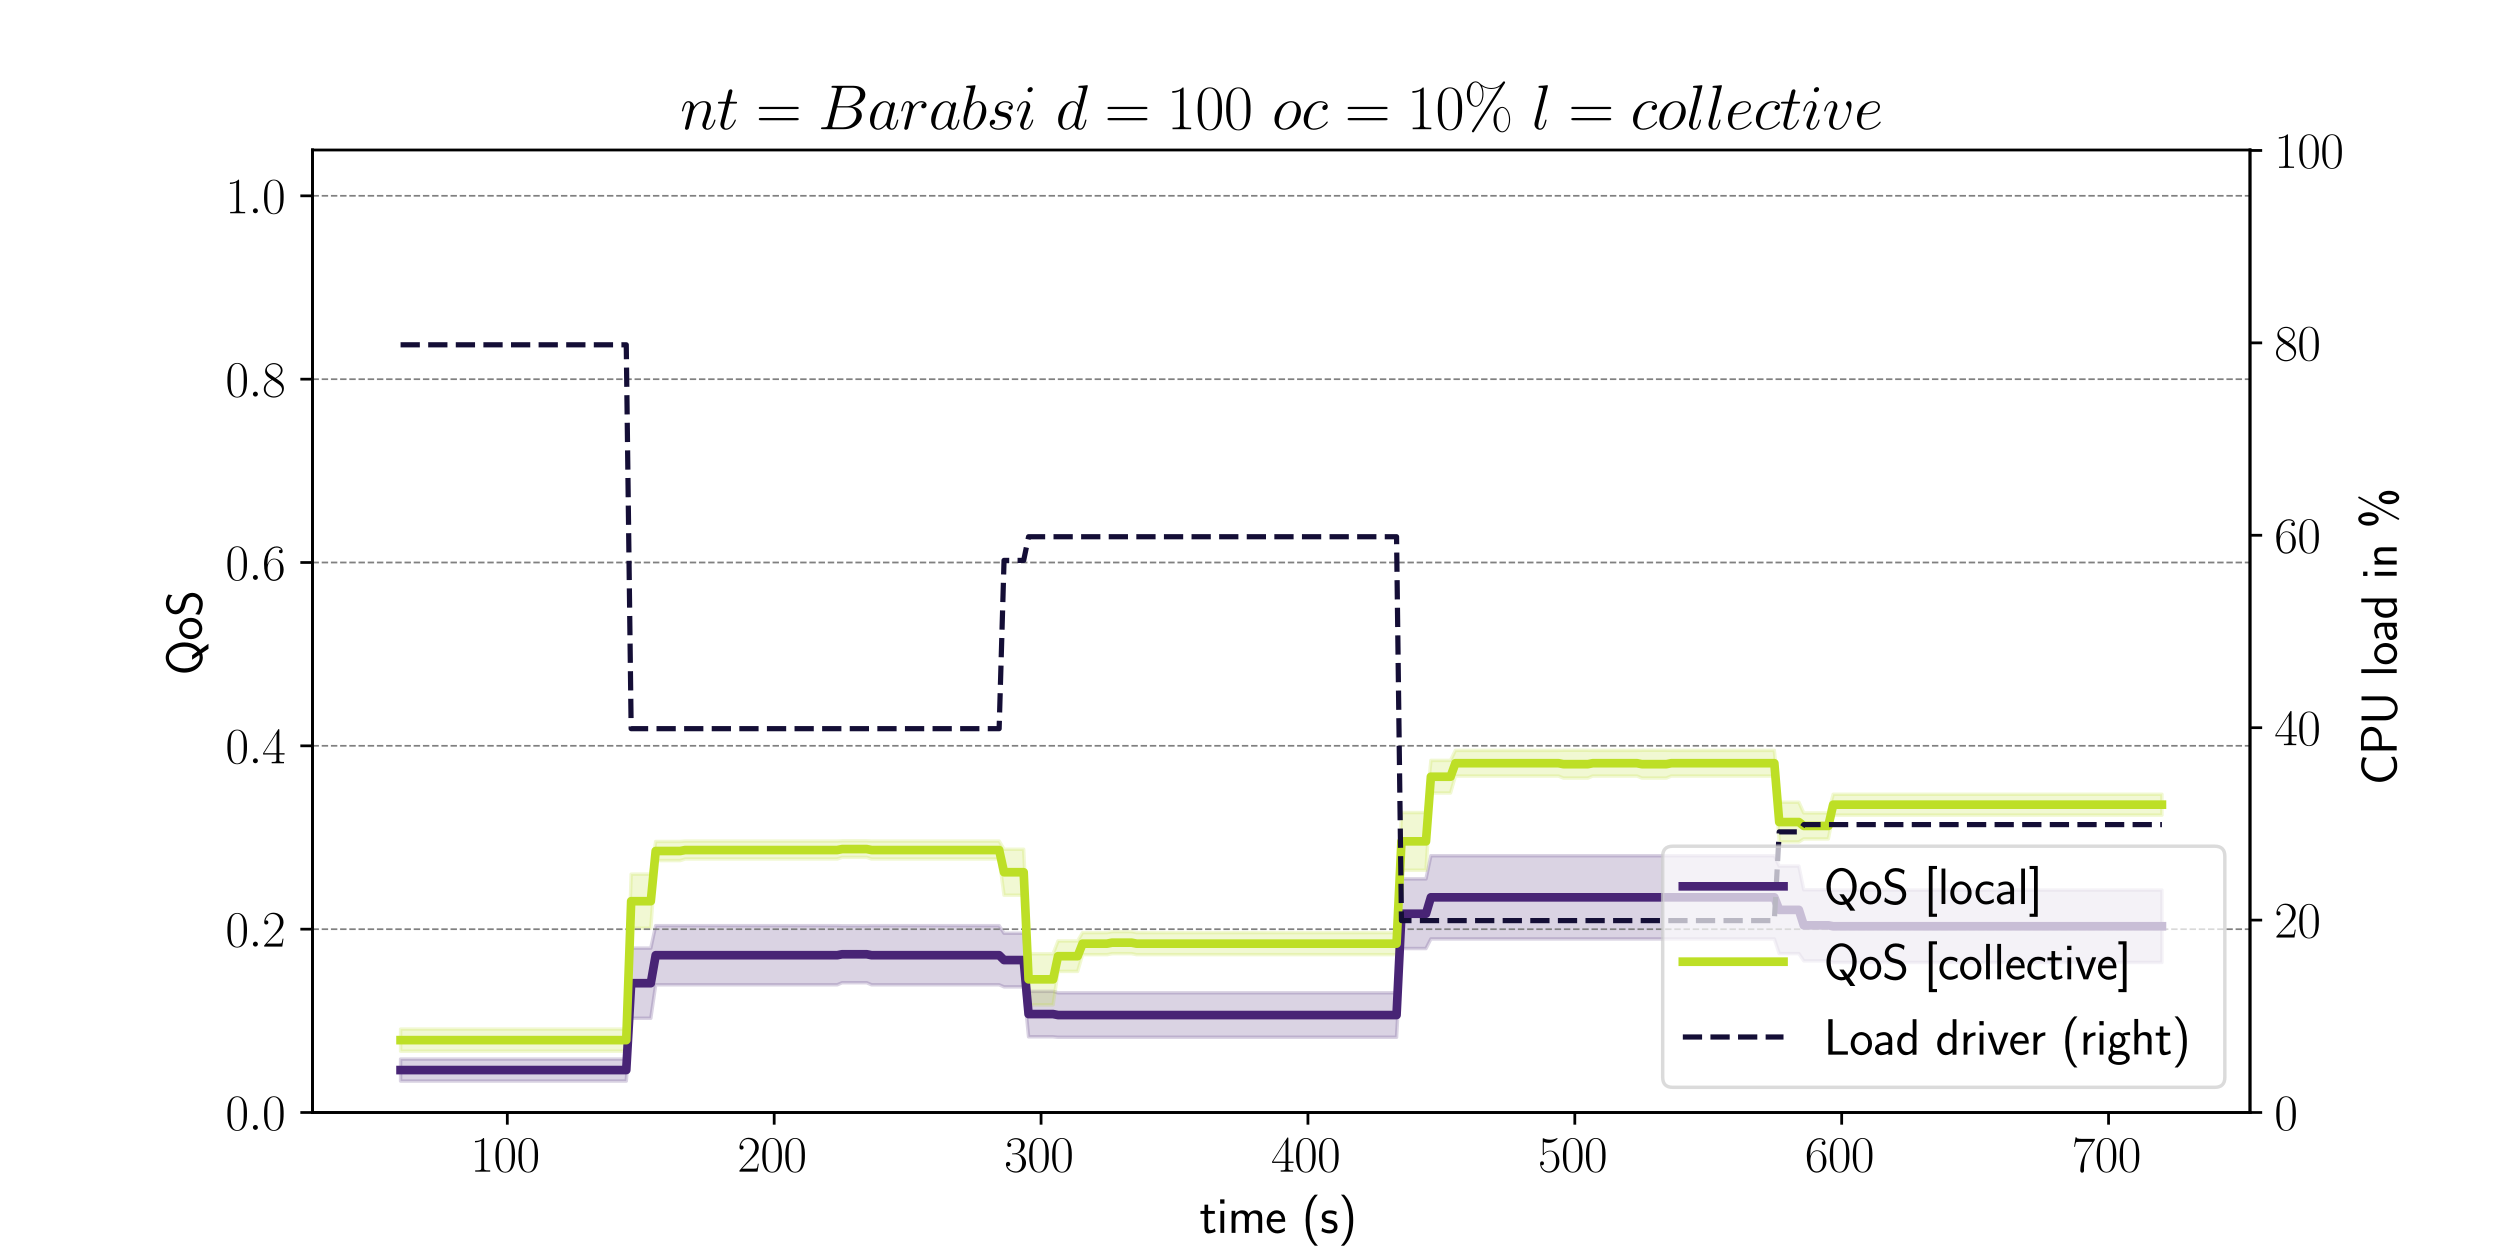 <?xml version="1.0" encoding="utf-8" standalone="no"?>
<!DOCTYPE svg PUBLIC "-//W3C//DTD SVG 1.1//EN"
  "http://www.w3.org/Graphics/SVG/1.1/DTD/svg11.dtd">
<svg xmlns:xlink="http://www.w3.org/1999/xlink" width="720pt" height="360pt" viewBox="0 0 720 360" xmlns="http://www.w3.org/2000/svg" version="1.1">
 <defs>
  <style type="text/css">*{stroke-linejoin: round; stroke-linecap: butt}</style>
 </defs>
 <g id="figure_1">
  <g id="patch_1">
   <path d="M 0 360 
L 720 360 
L 720 0 
L 0 0 
z
" style="fill: #ffffff"/>
  </g>
  <g id="axes_1">
   <g id="patch_2">
    <path d="M 90 320.4 
L 648 320.4 
L 648 43.2 
L 90 43.2 
z
" style="fill: #ffffff"/>
   </g>
   <g id="PolyCollection_1">
    <defs>
     <path id="ma7c22cd250" d="M 115.364 -48.659 
L 115.364 -54.995 
L 116.777 -54.995 
L 118.19 -54.995 
L 119.603 -54.995 
L 121.016 -54.995 
L 122.429 -54.995 
L 123.842 -54.995 
L 125.255 -54.995 
L 126.668 -54.995 
L 128.081 -54.995 
L 129.494 -54.995 
L 130.907 -54.995 
L 132.32 -54.995 
L 133.733 -54.995 
L 135.146 -54.995 
L 136.559 -54.995 
L 137.972 -54.995 
L 139.385 -54.995 
L 140.798 -54.995 
L 142.211 -54.995 
L 143.624 -54.995 
L 145.037 -54.995 
L 146.45 -54.995 
L 147.863 -54.995 
L 149.276 -54.995 
L 150.689 -54.995 
L 152.102 -54.995 
L 153.515 -54.995 
L 154.928 -54.995 
L 156.341 -54.995 
L 157.754 -54.995 
L 159.167 -54.995 
L 160.58 -54.995 
L 161.993 -54.995 
L 163.406 -54.995 
L 164.819 -54.995 
L 166.232 -54.995 
L 167.645 -54.995 
L 169.058 -54.995 
L 170.471 -54.995 
L 171.884 -54.995 
L 173.297 -54.995 
L 174.71 -54.995 
L 176.123 -54.995 
L 177.536 -54.995 
L 178.949 -54.995 
L 180.362 -54.995 
L 181.775 -86.939 
L 183.188 -86.939 
L 184.601 -86.939 
L 186.014 -86.939 
L 187.427 -86.939 
L 188.84 -93.415 
L 190.253 -93.415 
L 191.666 -93.415 
L 193.08 -93.415 
L 194.493 -93.415 
L 195.906 -93.415 
L 197.319 -93.415 
L 198.732 -93.415 
L 200.145 -93.415 
L 201.558 -93.415 
L 202.971 -93.415 
L 204.384 -93.415 
L 205.797 -93.415 
L 207.21 -93.415 
L 208.623 -93.415 
L 210.036 -93.415 
L 211.449 -93.415 
L 212.862 -93.415 
L 214.275 -93.415 
L 215.688 -93.415 
L 217.101 -93.415 
L 218.514 -93.415 
L 219.927 -93.415 
L 221.34 -93.415 
L 222.753 -93.415 
L 224.166 -93.415 
L 225.579 -93.415 
L 226.992 -93.415 
L 228.405 -93.415 
L 229.818 -93.415 
L 231.231 -93.415 
L 232.644 -93.415 
L 234.057 -93.415 
L 235.47 -93.415 
L 236.883 -93.415 
L 238.296 -93.415 
L 239.709 -93.415 
L 241.122 -93.415 
L 242.535 -93.371 
L 243.948 -93.371 
L 245.361 -93.371 
L 246.774 -93.371 
L 248.187 -93.371 
L 249.6 -93.371 
L 251.013 -93.415 
L 252.426 -93.415 
L 253.839 -93.415 
L 255.252 -93.415 
L 256.665 -93.415 
L 258.078 -93.415 
L 259.491 -93.415 
L 260.904 -93.415 
L 262.317 -93.415 
L 263.73 -93.415 
L 265.143 -93.415 
L 266.556 -93.415 
L 267.969 -93.415 
L 269.382 -93.415 
L 270.795 -93.415 
L 272.208 -93.415 
L 273.621 -93.415 
L 275.034 -93.415 
L 276.447 -93.415 
L 277.86 -93.415 
L 279.273 -93.415 
L 280.687 -93.415 
L 282.1 -93.415 
L 283.513 -93.415 
L 284.926 -93.415 
L 286.339 -93.415 
L 287.752 -93.415 
L 289.165 -91.231 
L 290.578 -91.231 
L 291.991 -91.231 
L 293.404 -91.231 
L 294.817 -91.231 
L 296.23 -74.498 
L 297.643 -74.498 
L 299.056 -74.498 
L 300.469 -74.498 
L 301.882 -74.498 
L 303.295 -74.498 
L 304.708 -74.074 
L 306.121 -74.074 
L 307.534 -74.074 
L 308.947 -74.074 
L 310.36 -74.074 
L 311.773 -74.074 
L 313.186 -74.074 
L 314.599 -74.074 
L 316.012 -74.074 
L 317.425 -74.074 
L 318.838 -74.074 
L 320.251 -74.074 
L 321.664 -74.074 
L 323.077 -74.074 
L 324.49 -74.074 
L 325.903 -74.074 
L 327.316 -74.074 
L 328.729 -74.074 
L 330.142 -74.074 
L 331.555 -74.074 
L 332.968 -74.074 
L 334.381 -74.074 
L 335.794 -74.074 
L 337.207 -74.074 
L 338.62 -74.074 
L 340.033 -74.074 
L 341.446 -74.074 
L 342.859 -74.074 
L 344.272 -74.074 
L 345.685 -74.074 
L 347.098 -74.074 
L 348.511 -74.074 
L 349.924 -74.074 
L 351.337 -74.074 
L 352.75 -74.074 
L 354.163 -74.074 
L 355.576 -74.074 
L 356.989 -74.074 
L 358.402 -74.074 
L 359.815 -74.074 
L 361.228 -74.074 
L 362.641 -74.074 
L 364.054 -74.074 
L 365.467 -74.074 
L 366.88 -74.074 
L 368.293 -74.074 
L 369.707 -74.074 
L 371.12 -74.074 
L 372.533 -74.074 
L 373.946 -74.074 
L 375.359 -74.074 
L 376.772 -74.074 
L 378.185 -74.074 
L 379.598 -74.074 
L 381.011 -74.074 
L 382.424 -74.074 
L 383.837 -74.074 
L 385.25 -74.074 
L 386.663 -74.074 
L 388.076 -74.074 
L 389.489 -74.074 
L 390.902 -74.074 
L 392.315 -74.074 
L 393.728 -74.074 
L 395.141 -74.074 
L 396.554 -74.074 
L 397.967 -74.074 
L 399.38 -74.074 
L 400.793 -74.074 
L 402.206 -74.074 
L 403.619 -106.879 
L 405.032 -106.879 
L 406.445 -106.879 
L 407.858 -106.879 
L 409.271 -106.879 
L 410.684 -106.879 
L 412.097 -113.556 
L 413.51 -113.556 
L 414.923 -113.556 
L 416.336 -113.556 
L 417.749 -113.556 
L 419.162 -113.556 
L 420.575 -113.556 
L 421.988 -113.556 
L 423.401 -113.556 
L 424.814 -113.556 
L 426.227 -113.556 
L 427.64 -113.556 
L 429.053 -113.556 
L 430.466 -113.556 
L 431.879 -113.556 
L 433.292 -113.556 
L 434.705 -113.556 
L 436.118 -113.556 
L 437.531 -113.556 
L 438.944 -113.556 
L 440.357 -113.556 
L 441.77 -113.556 
L 443.183 -113.556 
L 444.596 -113.556 
L 446.009 -113.556 
L 447.422 -113.556 
L 448.835 -113.556 
L 450.248 -113.556 
L 451.661 -113.556 
L 453.074 -113.556 
L 454.487 -113.556 
L 455.9 -113.556 
L 457.313 -113.556 
L 458.727 -113.556 
L 460.14 -113.556 
L 461.553 -113.556 
L 462.966 -113.556 
L 464.379 -113.556 
L 465.792 -113.556 
L 467.205 -113.556 
L 468.618 -113.556 
L 470.031 -113.556 
L 471.444 -113.556 
L 472.857 -113.556 
L 474.27 -113.556 
L 475.683 -113.556 
L 477.096 -113.556 
L 478.509 -113.556 
L 479.922 -113.556 
L 481.335 -113.556 
L 482.748 -113.556 
L 484.161 -113.556 
L 485.574 -113.556 
L 486.987 -113.556 
L 488.4 -113.556 
L 489.813 -113.556 
L 491.226 -113.556 
L 492.639 -113.556 
L 494.052 -113.556 
L 495.465 -113.556 
L 496.878 -113.556 
L 498.291 -113.556 
L 499.704 -113.556 
L 501.117 -113.556 
L 502.53 -113.556 
L 503.943 -113.556 
L 505.356 -113.556 
L 506.769 -113.556 
L 508.182 -113.556 
L 509.595 -113.556 
L 511.008 -113.556 
L 512.421 -110.564 
L 513.834 -110.564 
L 515.247 -110.564 
L 516.66 -110.564 
L 518.073 -110.564 
L 519.486 -103.75 
L 520.899 -103.75 
L 522.312 -103.75 
L 523.725 -103.75 
L 525.138 -103.75 
L 526.551 -103.75 
L 527.964 -103.664 
L 529.377 -103.664 
L 530.79 -103.664 
L 532.203 -103.664 
L 533.616 -103.664 
L 535.029 -103.664 
L 536.442 -103.664 
L 537.855 -103.664 
L 539.268 -103.664 
L 540.681 -103.664 
L 542.094 -103.664 
L 543.507 -103.664 
L 544.92 -103.664 
L 546.334 -103.664 
L 547.747 -103.664 
L 549.16 -103.664 
L 550.573 -103.664 
L 551.986 -103.664 
L 553.399 -103.664 
L 554.812 -103.664 
L 556.225 -103.664 
L 557.638 -103.664 
L 559.051 -103.664 
L 560.464 -103.664 
L 561.877 -103.664 
L 563.29 -103.664 
L 564.703 -103.664 
L 566.116 -103.664 
L 567.529 -103.664 
L 568.942 -103.664 
L 570.355 -103.664 
L 571.768 -103.664 
L 573.181 -103.664 
L 574.594 -103.664 
L 576.007 -103.664 
L 577.42 -103.664 
L 578.833 -103.664 
L 580.246 -103.664 
L 581.659 -103.664 
L 583.072 -103.664 
L 584.485 -103.664 
L 585.898 -103.664 
L 587.311 -103.664 
L 588.724 -103.664 
L 590.137 -103.664 
L 591.55 -103.664 
L 592.963 -103.664 
L 594.376 -103.664 
L 595.789 -103.664 
L 597.202 -103.664 
L 598.615 -103.664 
L 600.028 -103.664 
L 601.441 -103.664 
L 602.854 -103.664 
L 604.267 -103.664 
L 605.68 -103.664 
L 607.093 -103.664 
L 608.506 -103.664 
L 609.919 -103.664 
L 611.332 -103.664 
L 612.745 -103.664 
L 614.158 -103.664 
L 615.571 -103.664 
L 616.984 -103.664 
L 618.397 -103.664 
L 619.81 -103.664 
L 621.223 -103.664 
L 622.636 -103.664 
L 622.636 -82.803 
L 622.636 -82.803 
L 621.223 -82.803 
L 619.81 -82.803 
L 618.397 -82.803 
L 616.984 -82.803 
L 615.571 -82.803 
L 614.158 -82.803 
L 612.745 -82.803 
L 611.332 -82.803 
L 609.919 -82.803 
L 608.506 -82.803 
L 607.093 -82.803 
L 605.68 -82.803 
L 604.267 -82.803 
L 602.854 -82.803 
L 601.441 -82.803 
L 600.028 -82.803 
L 598.615 -82.803 
L 597.202 -82.803 
L 595.789 -82.803 
L 594.376 -82.803 
L 592.963 -82.803 
L 591.55 -82.803 
L 590.137 -82.803 
L 588.724 -82.803 
L 587.311 -82.803 
L 585.898 -82.803 
L 584.485 -82.803 
L 583.072 -82.803 
L 581.659 -82.803 
L 580.246 -82.803 
L 578.833 -82.803 
L 577.42 -82.803 
L 576.007 -82.803 
L 574.594 -82.803 
L 573.181 -82.803 
L 571.768 -82.803 
L 570.355 -82.803 
L 568.942 -82.803 
L 567.529 -82.803 
L 566.116 -82.803 
L 564.703 -82.803 
L 563.29 -82.803 
L 561.877 -82.803 
L 560.464 -82.803 
L 559.051 -82.803 
L 557.638 -82.803 
L 556.225 -82.803 
L 554.812 -82.803 
L 553.399 -82.803 
L 551.986 -82.803 
L 550.573 -82.803 
L 549.16 -82.803 
L 547.747 -82.803 
L 546.334 -82.803 
L 544.92 -82.803 
L 543.507 -82.803 
L 542.094 -82.803 
L 540.681 -82.803 
L 539.268 -82.803 
L 537.855 -82.803 
L 536.442 -82.803 
L 535.029 -82.803 
L 533.616 -82.803 
L 532.203 -82.803 
L 530.79 -82.803 
L 529.377 -82.803 
L 527.964 -82.803 
L 526.551 -83.273 
L 525.138 -83.273 
L 523.725 -83.273 
L 522.312 -83.273 
L 520.899 -83.273 
L 519.486 -83.273 
L 518.073 -85.352 
L 516.66 -85.352 
L 515.247 -85.352 
L 513.834 -85.352 
L 512.421 -85.352 
L 511.008 -89.585 
L 509.595 -89.585 
L 508.182 -89.585 
L 506.769 -89.585 
L 505.356 -89.585 
L 503.943 -89.585 
L 502.53 -89.585 
L 501.117 -89.585 
L 499.704 -89.585 
L 498.291 -89.585 
L 496.878 -89.585 
L 495.465 -89.585 
L 494.052 -89.585 
L 492.639 -89.585 
L 491.226 -89.585 
L 489.813 -89.585 
L 488.4 -89.585 
L 486.987 -89.585 
L 485.574 -89.585 
L 484.161 -89.585 
L 482.748 -89.585 
L 481.335 -89.585 
L 479.922 -89.585 
L 478.509 -89.585 
L 477.096 -89.585 
L 475.683 -89.585 
L 474.27 -89.585 
L 472.857 -89.585 
L 471.444 -89.585 
L 470.031 -89.585 
L 468.618 -89.585 
L 467.205 -89.585 
L 465.792 -89.585 
L 464.379 -89.585 
L 462.966 -89.585 
L 461.553 -89.585 
L 460.14 -89.585 
L 458.727 -89.585 
L 457.313 -89.585 
L 455.9 -89.585 
L 454.487 -89.585 
L 453.074 -89.585 
L 451.661 -89.585 
L 450.248 -89.585 
L 448.835 -89.585 
L 447.422 -89.585 
L 446.009 -89.585 
L 444.596 -89.585 
L 443.183 -89.585 
L 441.77 -89.585 
L 440.357 -89.585 
L 438.944 -89.585 
L 437.531 -89.585 
L 436.118 -89.585 
L 434.705 -89.585 
L 433.292 -89.585 
L 431.879 -89.585 
L 430.466 -89.585 
L 429.053 -89.585 
L 427.64 -89.585 
L 426.227 -89.585 
L 424.814 -89.585 
L 423.401 -89.585 
L 421.988 -89.585 
L 420.575 -89.585 
L 419.162 -89.585 
L 417.749 -89.585 
L 416.336 -89.585 
L 414.923 -89.585 
L 413.51 -89.585 
L 412.097 -89.585 
L 410.684 -86.815 
L 409.271 -86.815 
L 407.858 -86.815 
L 406.445 -86.815 
L 405.032 -86.815 
L 403.619 -86.815 
L 402.206 -61.26 
L 400.793 -61.26 
L 399.38 -61.26 
L 397.967 -61.26 
L 396.554 -61.26 
L 395.141 -61.26 
L 393.728 -61.26 
L 392.315 -61.26 
L 390.902 -61.26 
L 389.489 -61.26 
L 388.076 -61.26 
L 386.663 -61.26 
L 385.25 -61.26 
L 383.837 -61.26 
L 382.424 -61.26 
L 381.011 -61.26 
L 379.598 -61.26 
L 378.185 -61.26 
L 376.772 -61.26 
L 375.359 -61.26 
L 373.946 -61.26 
L 372.533 -61.26 
L 371.12 -61.26 
L 369.707 -61.26 
L 368.293 -61.26 
L 366.88 -61.26 
L 365.467 -61.26 
L 364.054 -61.26 
L 362.641 -61.26 
L 361.228 -61.26 
L 359.815 -61.26 
L 358.402 -61.26 
L 356.989 -61.26 
L 355.576 -61.26 
L 354.163 -61.26 
L 352.75 -61.26 
L 351.337 -61.26 
L 349.924 -61.26 
L 348.511 -61.26 
L 347.098 -61.26 
L 345.685 -61.26 
L 344.272 -61.26 
L 342.859 -61.26 
L 341.446 -61.26 
L 340.033 -61.26 
L 338.62 -61.26 
L 337.207 -61.26 
L 335.794 -61.26 
L 334.381 -61.26 
L 332.968 -61.26 
L 331.555 -61.26 
L 330.142 -61.26 
L 328.729 -61.26 
L 327.316 -61.26 
L 325.903 -61.26 
L 324.49 -61.26 
L 323.077 -61.26 
L 321.664 -61.26 
L 320.251 -61.26 
L 318.838 -61.26 
L 317.425 -61.26 
L 316.012 -61.26 
L 314.599 -61.26 
L 313.186 -61.26 
L 311.773 -61.26 
L 310.36 -61.26 
L 308.947 -61.26 
L 307.534 -61.26 
L 306.121 -61.26 
L 304.708 -61.26 
L 303.295 -61.393 
L 301.882 -61.393 
L 300.469 -61.393 
L 299.056 -61.393 
L 297.643 -61.393 
L 296.23 -61.393 
L 294.817 -75.783 
L 293.404 -75.783 
L 291.991 -75.783 
L 290.578 -75.783 
L 289.165 -75.783 
L 287.752 -76.379 
L 286.339 -76.379 
L 284.926 -76.379 
L 283.513 -76.379 
L 282.1 -76.379 
L 280.687 -76.379 
L 279.273 -76.379 
L 277.86 -76.379 
L 276.447 -76.379 
L 275.034 -76.379 
L 273.621 -76.379 
L 272.208 -76.379 
L 270.795 -76.379 
L 269.382 -76.379 
L 267.969 -76.379 
L 266.556 -76.379 
L 265.143 -76.379 
L 263.73 -76.379 
L 262.317 -76.379 
L 260.904 -76.379 
L 259.491 -76.379 
L 258.078 -76.379 
L 256.665 -76.379 
L 255.252 -76.379 
L 253.839 -76.379 
L 252.426 -76.379 
L 251.013 -76.379 
L 249.6 -76.978 
L 248.187 -76.978 
L 246.774 -76.978 
L 245.361 -76.978 
L 243.948 -76.978 
L 242.535 -76.978 
L 241.122 -76.379 
L 239.709 -76.379 
L 238.296 -76.379 
L 236.883 -76.379 
L 235.47 -76.379 
L 234.057 -76.379 
L 232.644 -76.379 
L 231.231 -76.379 
L 229.818 -76.379 
L 228.405 -76.379 
L 226.992 -76.379 
L 225.579 -76.379 
L 224.166 -76.379 
L 222.753 -76.379 
L 221.34 -76.379 
L 219.927 -76.379 
L 218.514 -76.379 
L 217.101 -76.379 
L 215.688 -76.379 
L 214.275 -76.379 
L 212.862 -76.379 
L 211.449 -76.379 
L 210.036 -76.379 
L 208.623 -76.379 
L 207.21 -76.379 
L 205.797 -76.379 
L 204.384 -76.379 
L 202.971 -76.379 
L 201.558 -76.379 
L 200.145 -76.379 
L 198.732 -76.379 
L 197.319 -76.379 
L 195.906 -76.379 
L 194.493 -76.379 
L 193.08 -76.379 
L 191.666 -76.379 
L 190.253 -76.379 
L 188.84 -76.379 
L 187.427 -66.737 
L 186.014 -66.737 
L 184.601 -66.737 
L 183.188 -66.737 
L 181.775 -66.737 
L 180.362 -48.659 
L 178.949 -48.659 
L 177.536 -48.659 
L 176.123 -48.659 
L 174.71 -48.659 
L 173.297 -48.659 
L 171.884 -48.659 
L 170.471 -48.659 
L 169.058 -48.659 
L 167.645 -48.659 
L 166.232 -48.659 
L 164.819 -48.659 
L 163.406 -48.659 
L 161.993 -48.659 
L 160.58 -48.659 
L 159.167 -48.659 
L 157.754 -48.659 
L 156.341 -48.659 
L 154.928 -48.659 
L 153.515 -48.659 
L 152.102 -48.659 
L 150.689 -48.659 
L 149.276 -48.659 
L 147.863 -48.659 
L 146.45 -48.659 
L 145.037 -48.659 
L 143.624 -48.659 
L 142.211 -48.659 
L 140.798 -48.659 
L 139.385 -48.659 
L 137.972 -48.659 
L 136.559 -48.659 
L 135.146 -48.659 
L 133.733 -48.659 
L 132.32 -48.659 
L 130.907 -48.659 
L 129.494 -48.659 
L 128.081 -48.659 
L 126.668 -48.659 
L 125.255 -48.659 
L 123.842 -48.659 
L 122.429 -48.659 
L 121.016 -48.659 
L 119.603 -48.659 
L 118.19 -48.659 
L 116.777 -48.659 
L 115.364 -48.659 
z
" style="stroke: #482475; stroke-opacity: 0.2"/>
    </defs>
    <g clip-path="url(#pd1375d1864)">
     <use xlink:href="#ma7c22cd250" x="0" y="360" style="fill: #482475; fill-opacity: 0.2; stroke: #482475; stroke-opacity: 0.2"/>
    </g>
   </g>
   <g id="PolyCollection_2">
    <defs>
     <path id="m6641e3a817" d="M 115.364 -57.263 
L 115.364 -63.621 
L 116.777 -63.621 
L 118.19 -63.621 
L 119.603 -63.621 
L 121.016 -63.621 
L 122.429 -63.621 
L 123.842 -63.621 
L 125.255 -63.621 
L 126.668 -63.621 
L 128.081 -63.621 
L 129.494 -63.621 
L 130.907 -63.621 
L 132.32 -63.621 
L 133.733 -63.621 
L 135.146 -63.621 
L 136.559 -63.621 
L 137.972 -63.621 
L 139.385 -63.621 
L 140.798 -63.621 
L 142.211 -63.621 
L 143.624 -63.621 
L 145.037 -63.621 
L 146.45 -63.621 
L 147.863 -63.621 
L 149.276 -63.621 
L 150.689 -63.621 
L 152.102 -63.621 
L 153.515 -63.621 
L 154.928 -63.621 
L 156.341 -63.621 
L 157.754 -63.621 
L 159.167 -63.621 
L 160.58 -63.621 
L 161.993 -63.621 
L 163.406 -63.621 
L 164.819 -63.621 
L 166.232 -63.621 
L 167.645 -63.621 
L 169.058 -63.621 
L 170.471 -63.621 
L 171.884 -63.621 
L 173.297 -63.621 
L 174.71 -63.621 
L 176.123 -63.621 
L 177.536 -63.621 
L 178.949 -63.621 
L 180.362 -63.621 
L 181.775 -108.242 
L 183.188 -108.242 
L 184.601 -108.242 
L 186.014 -108.242 
L 187.427 -108.242 
L 188.84 -117.665 
L 190.253 -117.665 
L 191.666 -117.665 
L 193.08 -117.665 
L 194.493 -117.665 
L 195.906 -117.665 
L 197.319 -117.774 
L 198.732 -117.774 
L 200.145 -117.774 
L 201.558 -117.774 
L 202.971 -117.774 
L 204.384 -117.774 
L 205.797 -117.774 
L 207.21 -117.774 
L 208.623 -117.774 
L 210.036 -117.774 
L 211.449 -117.774 
L 212.862 -117.774 
L 214.275 -117.774 
L 215.688 -117.774 
L 217.101 -117.774 
L 218.514 -117.774 
L 219.927 -117.774 
L 221.34 -117.774 
L 222.753 -117.774 
L 224.166 -117.774 
L 225.579 -117.774 
L 226.992 -117.774 
L 228.405 -117.774 
L 229.818 -117.774 
L 231.231 -117.774 
L 232.644 -117.774 
L 234.057 -117.774 
L 235.47 -117.774 
L 236.883 -117.774 
L 238.296 -117.774 
L 239.709 -117.774 
L 241.122 -117.774 
L 242.535 -117.841 
L 243.948 -117.841 
L 245.361 -117.841 
L 246.774 -117.841 
L 248.187 -117.841 
L 249.6 -117.841 
L 251.013 -117.774 
L 252.426 -117.774 
L 253.839 -117.774 
L 255.252 -117.774 
L 256.665 -117.774 
L 258.078 -117.774 
L 259.491 -117.774 
L 260.904 -117.774 
L 262.317 -117.774 
L 263.73 -117.774 
L 265.143 -117.774 
L 266.556 -117.774 
L 267.969 -117.774 
L 269.382 -117.774 
L 270.795 -117.774 
L 272.208 -117.774 
L 273.621 -117.774 
L 275.034 -117.774 
L 276.447 -117.774 
L 277.86 -117.774 
L 279.273 -117.774 
L 280.687 -117.774 
L 282.1 -117.774 
L 283.513 -117.774 
L 284.926 -117.774 
L 286.339 -117.774 
L 287.752 -117.774 
L 289.165 -115.417 
L 290.578 -115.417 
L 291.991 -115.417 
L 293.404 -115.417 
L 294.817 -115.417 
L 296.23 -85.304 
L 297.643 -85.304 
L 299.056 -85.304 
L 300.469 -85.304 
L 301.882 -85.304 
L 303.295 -85.304 
L 304.708 -89.004 
L 306.121 -89.004 
L 307.534 -89.004 
L 308.947 -89.004 
L 310.36 -89.004 
L 311.773 -91.41 
L 313.186 -91.41 
L 314.599 -91.41 
L 316.012 -91.41 
L 317.425 -91.41 
L 318.838 -91.41 
L 320.251 -91.677 
L 321.664 -91.677 
L 323.077 -91.677 
L 324.49 -91.677 
L 325.903 -91.677 
L 327.316 -91.41 
L 328.729 -91.41 
L 330.142 -91.41 
L 331.555 -91.41 
L 332.968 -91.41 
L 334.381 -91.41 
L 335.794 -91.41 
L 337.207 -91.41 
L 338.62 -91.41 
L 340.033 -91.41 
L 341.446 -91.41 
L 342.859 -91.41 
L 344.272 -91.41 
L 345.685 -91.41 
L 347.098 -91.41 
L 348.511 -91.41 
L 349.924 -91.41 
L 351.337 -91.41 
L 352.75 -91.41 
L 354.163 -91.41 
L 355.576 -91.41 
L 356.989 -91.41 
L 358.402 -91.41 
L 359.815 -91.41 
L 361.228 -91.41 
L 362.641 -91.41 
L 364.054 -91.41 
L 365.467 -91.41 
L 366.88 -91.41 
L 368.293 -91.41 
L 369.707 -91.41 
L 371.12 -91.41 
L 372.533 -91.41 
L 373.946 -91.41 
L 375.359 -91.41 
L 376.772 -91.41 
L 378.185 -91.41 
L 379.598 -91.41 
L 381.011 -91.41 
L 382.424 -91.41 
L 383.837 -91.41 
L 385.25 -91.41 
L 386.663 -91.41 
L 388.076 -91.41 
L 389.489 -91.41 
L 390.902 -91.41 
L 392.315 -91.41 
L 393.728 -91.41 
L 395.141 -91.41 
L 396.554 -91.41 
L 397.967 -91.41 
L 399.38 -91.41 
L 400.793 -91.41 
L 402.206 -91.41 
L 403.619 -125.991 
L 405.032 -125.991 
L 406.445 -125.991 
L 407.858 -125.991 
L 409.271 -125.991 
L 410.684 -125.991 
L 412.097 -141 
L 413.51 -141 
L 414.923 -141 
L 416.336 -141 
L 417.749 -141 
L 419.162 -143.894 
L 420.575 -143.894 
L 421.988 -143.894 
L 423.401 -143.894 
L 424.814 -143.894 
L 426.227 -143.894 
L 427.64 -143.894 
L 429.053 -143.894 
L 430.466 -143.894 
L 431.879 -143.894 
L 433.292 -143.894 
L 434.705 -143.894 
L 436.118 -143.894 
L 437.531 -143.894 
L 438.944 -143.894 
L 440.357 -143.894 
L 441.77 -143.894 
L 443.183 -143.894 
L 444.596 -143.894 
L 446.009 -143.894 
L 447.422 -143.894 
L 448.835 -143.894 
L 450.248 -143.915 
L 451.661 -143.915 
L 453.074 -143.915 
L 454.487 -143.915 
L 455.9 -143.915 
L 457.313 -143.915 
L 458.727 -143.894 
L 460.14 -143.894 
L 461.553 -143.894 
L 462.966 -143.894 
L 464.379 -143.894 
L 465.792 -143.894 
L 467.205 -143.894 
L 468.618 -143.894 
L 470.031 -143.894 
L 471.444 -143.894 
L 472.857 -143.915 
L 474.27 -143.915 
L 475.683 -143.915 
L 477.096 -143.915 
L 478.509 -143.915 
L 479.922 -143.915 
L 481.335 -143.894 
L 482.748 -143.894 
L 484.161 -143.894 
L 485.574 -143.894 
L 486.987 -143.894 
L 488.4 -143.894 
L 489.813 -143.894 
L 491.226 -143.894 
L 492.639 -143.894 
L 494.052 -143.894 
L 495.465 -143.894 
L 496.878 -143.894 
L 498.291 -143.894 
L 499.704 -143.894 
L 501.117 -143.894 
L 502.53 -143.894 
L 503.943 -143.894 
L 505.356 -143.894 
L 506.769 -143.894 
L 508.182 -143.894 
L 509.595 -143.894 
L 511.008 -143.894 
L 512.421 -128.964 
L 513.834 -128.964 
L 515.247 -128.964 
L 516.66 -128.964 
L 518.073 -128.964 
L 519.486 -125.878 
L 520.899 -125.878 
L 522.312 -125.878 
L 523.725 -125.878 
L 525.138 -125.878 
L 526.551 -125.878 
L 527.964 -131.247 
L 529.377 -131.247 
L 530.79 -131.247 
L 532.203 -131.247 
L 533.616 -131.247 
L 535.029 -131.247 
L 536.442 -131.247 
L 537.855 -131.247 
L 539.268 -131.247 
L 540.681 -131.247 
L 542.094 -131.247 
L 543.507 -131.247 
L 544.92 -131.247 
L 546.334 -131.247 
L 547.747 -131.247 
L 549.16 -131.247 
L 550.573 -131.247 
L 551.986 -131.247 
L 553.399 -131.247 
L 554.812 -131.247 
L 556.225 -131.247 
L 557.638 -131.247 
L 559.051 -131.247 
L 560.464 -131.247 
L 561.877 -131.247 
L 563.29 -131.247 
L 564.703 -131.247 
L 566.116 -131.247 
L 567.529 -131.247 
L 568.942 -131.247 
L 570.355 -131.247 
L 571.768 -131.247 
L 573.181 -131.247 
L 574.594 -131.247 
L 576.007 -131.247 
L 577.42 -131.247 
L 578.833 -131.247 
L 580.246 -131.247 
L 581.659 -131.247 
L 583.072 -131.247 
L 584.485 -131.247 
L 585.898 -131.247 
L 587.311 -131.247 
L 588.724 -131.247 
L 590.137 -131.247 
L 591.55 -131.247 
L 592.963 -131.247 
L 594.376 -131.247 
L 595.789 -131.247 
L 597.202 -131.247 
L 598.615 -131.247 
L 600.028 -131.247 
L 601.441 -131.247 
L 602.854 -131.247 
L 604.267 -131.247 
L 605.68 -131.247 
L 607.093 -131.247 
L 608.506 -131.247 
L 609.919 -131.247 
L 611.332 -131.247 
L 612.745 -131.247 
L 614.158 -131.247 
L 615.571 -131.247 
L 616.984 -131.247 
L 618.397 -131.247 
L 619.81 -131.247 
L 621.223 -131.247 
L 622.636 -131.247 
L 622.636 -125.25 
L 622.636 -125.25 
L 621.223 -125.25 
L 619.81 -125.25 
L 618.397 -125.25 
L 616.984 -125.25 
L 615.571 -125.25 
L 614.158 -125.25 
L 612.745 -125.25 
L 611.332 -125.25 
L 609.919 -125.25 
L 608.506 -125.25 
L 607.093 -125.25 
L 605.68 -125.25 
L 604.267 -125.25 
L 602.854 -125.25 
L 601.441 -125.25 
L 600.028 -125.25 
L 598.615 -125.25 
L 597.202 -125.25 
L 595.789 -125.25 
L 594.376 -125.25 
L 592.963 -125.25 
L 591.55 -125.25 
L 590.137 -125.25 
L 588.724 -125.25 
L 587.311 -125.25 
L 585.898 -125.25 
L 584.485 -125.25 
L 583.072 -125.25 
L 581.659 -125.25 
L 580.246 -125.25 
L 578.833 -125.25 
L 577.42 -125.25 
L 576.007 -125.25 
L 574.594 -125.25 
L 573.181 -125.25 
L 571.768 -125.25 
L 570.355 -125.25 
L 568.942 -125.25 
L 567.529 -125.25 
L 566.116 -125.25 
L 564.703 -125.25 
L 563.29 -125.25 
L 561.877 -125.25 
L 560.464 -125.25 
L 559.051 -125.25 
L 557.638 -125.25 
L 556.225 -125.25 
L 554.812 -125.25 
L 553.399 -125.25 
L 551.986 -125.25 
L 550.573 -125.25 
L 549.16 -125.25 
L 547.747 -125.25 
L 546.334 -125.25 
L 544.92 -125.25 
L 543.507 -125.25 
L 542.094 -125.25 
L 540.681 -125.25 
L 539.268 -125.25 
L 537.855 -125.25 
L 536.442 -125.25 
L 535.029 -125.25 
L 533.616 -125.25 
L 532.203 -125.25 
L 530.79 -125.25 
L 529.377 -125.25 
L 527.964 -125.25 
L 526.551 -118.392 
L 525.138 -118.392 
L 523.725 -118.392 
L 522.312 -118.392 
L 520.899 -118.392 
L 519.486 -118.392 
L 518.073 -117.529 
L 516.66 -117.529 
L 515.247 -117.529 
L 513.834 -117.529 
L 512.421 -117.529 
L 511.008 -136.502 
L 509.595 -136.502 
L 508.182 -136.502 
L 506.769 -136.502 
L 505.356 -136.502 
L 503.943 -136.502 
L 502.53 -136.502 
L 501.117 -136.502 
L 499.704 -136.502 
L 498.291 -136.502 
L 496.878 -136.502 
L 495.465 -136.502 
L 494.052 -136.502 
L 492.639 -136.502 
L 491.226 -136.502 
L 489.813 -136.502 
L 488.4 -136.502 
L 486.987 -136.502 
L 485.574 -136.502 
L 484.161 -136.502 
L 482.748 -136.502 
L 481.335 -136.502 
L 479.922 -135.925 
L 478.509 -135.925 
L 477.096 -135.925 
L 475.683 -135.925 
L 474.27 -135.925 
L 472.857 -135.925 
L 471.444 -136.502 
L 470.031 -136.502 
L 468.618 -136.502 
L 467.205 -136.502 
L 465.792 -136.502 
L 464.379 -136.502 
L 462.966 -136.502 
L 461.553 -136.502 
L 460.14 -136.502 
L 458.727 -136.502 
L 457.313 -135.925 
L 455.9 -135.925 
L 454.487 -135.925 
L 453.074 -135.925 
L 451.661 -135.925 
L 450.248 -135.925 
L 448.835 -136.502 
L 447.422 -136.502 
L 446.009 -136.502 
L 444.596 -136.502 
L 443.183 -136.502 
L 441.77 -136.502 
L 440.357 -136.502 
L 438.944 -136.502 
L 437.531 -136.502 
L 436.118 -136.502 
L 434.705 -136.502 
L 433.292 -136.502 
L 431.879 -136.502 
L 430.466 -136.502 
L 429.053 -136.502 
L 427.64 -136.502 
L 426.227 -136.502 
L 424.814 -136.502 
L 423.401 -136.502 
L 421.988 -136.502 
L 420.575 -136.502 
L 419.162 -136.502 
L 417.749 -131.614 
L 416.336 -131.614 
L 414.923 -131.614 
L 413.51 -131.614 
L 412.097 -131.614 
L 410.684 -109.386 
L 409.271 -109.386 
L 407.858 -109.386 
L 406.445 -109.386 
L 405.032 -109.386 
L 403.619 -109.386 
L 402.206 -85.052 
L 400.793 -85.052 
L 399.38 -85.052 
L 397.967 -85.052 
L 396.554 -85.052 
L 395.141 -85.052 
L 393.728 -85.052 
L 392.315 -85.052 
L 390.902 -85.052 
L 389.489 -85.052 
L 388.076 -85.052 
L 386.663 -85.052 
L 385.25 -85.052 
L 383.837 -85.052 
L 382.424 -85.052 
L 381.011 -85.052 
L 379.598 -85.052 
L 378.185 -85.052 
L 376.772 -85.052 
L 375.359 -85.052 
L 373.946 -85.052 
L 372.533 -85.052 
L 371.12 -85.052 
L 369.707 -85.052 
L 368.293 -85.052 
L 366.88 -85.052 
L 365.467 -85.052 
L 364.054 -85.052 
L 362.641 -85.052 
L 361.228 -85.052 
L 359.815 -85.052 
L 358.402 -85.052 
L 356.989 -85.052 
L 355.576 -85.052 
L 354.163 -85.052 
L 352.75 -85.052 
L 351.337 -85.052 
L 349.924 -85.052 
L 348.511 -85.052 
L 347.098 -85.052 
L 345.685 -85.052 
L 344.272 -85.052 
L 342.859 -85.052 
L 341.446 -85.052 
L 340.033 -85.052 
L 338.62 -85.052 
L 337.207 -85.052 
L 335.794 -85.052 
L 334.381 -85.052 
L 332.968 -85.052 
L 331.555 -85.052 
L 330.142 -85.052 
L 328.729 -85.052 
L 327.316 -85.052 
L 325.903 -85.341 
L 324.49 -85.341 
L 323.077 -85.341 
L 321.664 -85.341 
L 320.251 -85.341 
L 318.838 -85.052 
L 317.425 -85.052 
L 316.012 -85.052 
L 314.599 -85.052 
L 313.186 -85.052 
L 311.773 -85.052 
L 310.36 -80.233 
L 308.947 -80.233 
L 307.534 -80.233 
L 306.121 -80.233 
L 304.708 -80.233 
L 303.295 -70.595 
L 301.882 -70.595 
L 300.469 -70.595 
L 299.056 -70.595 
L 297.643 -70.595 
L 296.23 -70.595 
L 294.817 -102.175 
L 293.404 -102.175 
L 291.991 -102.175 
L 290.578 -102.175 
L 289.165 -102.175 
L 287.752 -112.6 
L 286.339 -112.6 
L 284.926 -112.6 
L 283.513 -112.6 
L 282.1 -112.6 
L 280.687 -112.6 
L 279.273 -112.6 
L 277.86 -112.6 
L 276.447 -112.6 
L 275.034 -112.6 
L 273.621 -112.6 
L 272.208 -112.6 
L 270.795 -112.6 
L 269.382 -112.6 
L 267.969 -112.6 
L 266.556 -112.6 
L 265.143 -112.6 
L 263.73 -112.6 
L 262.317 -112.6 
L 260.904 -112.6 
L 259.491 -112.6 
L 258.078 -112.6 
L 256.665 -112.6 
L 255.252 -112.6 
L 253.839 -112.6 
L 252.426 -112.6 
L 251.013 -112.6 
L 249.6 -113.089 
L 248.187 -113.089 
L 246.774 -113.089 
L 245.361 -113.089 
L 243.948 -113.089 
L 242.535 -113.089 
L 241.122 -112.6 
L 239.709 -112.6 
L 238.296 -112.6 
L 236.883 -112.6 
L 235.47 -112.6 
L 234.057 -112.6 
L 232.644 -112.6 
L 231.231 -112.6 
L 229.818 -112.6 
L 228.405 -112.6 
L 226.992 -112.6 
L 225.579 -112.6 
L 224.166 -112.6 
L 222.753 -112.6 
L 221.34 -112.6 
L 219.927 -112.6 
L 218.514 -112.6 
L 217.101 -112.6 
L 215.688 -112.6 
L 214.275 -112.6 
L 212.862 -112.6 
L 211.449 -112.6 
L 210.036 -112.6 
L 208.623 -112.6 
L 207.21 -112.6 
L 205.797 -112.6 
L 204.384 -112.6 
L 202.971 -112.6 
L 201.558 -112.6 
L 200.145 -112.6 
L 198.732 -112.6 
L 197.319 -112.6 
L 195.906 -112.153 
L 194.493 -112.153 
L 193.08 -112.153 
L 191.666 -112.153 
L 190.253 -112.153 
L 188.84 -112.153 
L 187.427 -92.677 
L 186.014 -92.677 
L 184.601 -92.677 
L 183.188 -92.677 
L 181.775 -92.677 
L 180.362 -57.263 
L 178.949 -57.263 
L 177.536 -57.263 
L 176.123 -57.263 
L 174.71 -57.263 
L 173.297 -57.263 
L 171.884 -57.263 
L 170.471 -57.263 
L 169.058 -57.263 
L 167.645 -57.263 
L 166.232 -57.263 
L 164.819 -57.263 
L 163.406 -57.263 
L 161.993 -57.263 
L 160.58 -57.263 
L 159.167 -57.263 
L 157.754 -57.263 
L 156.341 -57.263 
L 154.928 -57.263 
L 153.515 -57.263 
L 152.102 -57.263 
L 150.689 -57.263 
L 149.276 -57.263 
L 147.863 -57.263 
L 146.45 -57.263 
L 145.037 -57.263 
L 143.624 -57.263 
L 142.211 -57.263 
L 140.798 -57.263 
L 139.385 -57.263 
L 137.972 -57.263 
L 136.559 -57.263 
L 135.146 -57.263 
L 133.733 -57.263 
L 132.32 -57.263 
L 130.907 -57.263 
L 129.494 -57.263 
L 128.081 -57.263 
L 126.668 -57.263 
L 125.255 -57.263 
L 123.842 -57.263 
L 122.429 -57.263 
L 121.016 -57.263 
L 119.603 -57.263 
L 118.19 -57.263 
L 116.777 -57.263 
L 115.364 -57.263 
z
" style="stroke: #bddf26; stroke-opacity: 0.2"/>
    </defs>
    <g clip-path="url(#pd1375d1864)">
     <use xlink:href="#m6641e3a817" x="0" y="360" style="fill: #bddf26; fill-opacity: 0.2; stroke: #bddf26; stroke-opacity: 0.2"/>
    </g>
   </g>
   <g id="matplotlib.axis_1">
    <g id="xtick_1">
     <g id="line2d_1">
      <defs>
       <path id="m212285f477" d="M 0 0 
L 0 3.5 
" style="stroke: #000000; stroke-width: 0.8"/>
      </defs>
      <g>
       <use xlink:href="#m212285f477" x="146.107" y="320.4" style="stroke: #000000; stroke-width: 0.8"/>
      </g>
     </g>
     <g id="text_1">
      <!-- $\mathdefault{100}$ -->
      <g transform="translate(135.499 337.432) scale(0.145 -0.145)">
       <defs>
        <path id="CMR17-31" d="M 1702 4058 
C 1702 4192 1696 4192 1606 4192 
C 1357 3916 979 3827 621 3827 
C 602 3827 570 3827 563 3808 
C 557 3795 557 3782 557 3648 
C 755 3648 1088 3686 1344 3839 
L 1344 461 
C 1344 236 1331 160 781 160 
L 589 160 
L 589 0 
C 896 0 1216 0 1523 0 
C 1830 0 2150 0 2458 0 
L 2458 160 
L 2266 160 
C 1715 160 1702 230 1702 458 
L 1702 4058 
z
" transform="scale(0.016)"/>
        <path id="CMR17-30" d="M 2688 2025 
C 2688 2416 2682 3080 2413 3591 
C 2176 4039 1798 4198 1466 4198 
C 1158 4198 768 4058 525 3597 
C 269 3118 243 2524 243 2025 
C 243 1661 250 1106 448 619 
C 723 -39 1216 -128 1466 -128 
C 1760 -128 2208 -7 2470 600 
C 2662 1042 2688 1559 2688 2025 
z
M 1466 -26 
C 1056 -26 813 325 723 812 
C 653 1188 653 1738 653 2096 
C 653 2588 653 2997 736 3387 
C 858 3929 1216 4096 1466 4096 
C 1728 4096 2067 3923 2189 3400 
C 2272 3036 2278 2607 2278 2096 
C 2278 1680 2278 1169 2202 792 
C 2067 95 1690 -26 1466 -26 
z
" transform="scale(0.016)"/>
       </defs>
       <use xlink:href="#CMR17-31" transform="scale(0.996)"/>
       <use xlink:href="#CMR17-30" transform="translate(45.69 0) scale(0.996)"/>
       <use xlink:href="#CMR17-30" transform="translate(91.381 0) scale(0.996)"/>
      </g>
     </g>
    </g>
    <g id="xtick_2">
     <g id="line2d_2">
      <g>
       <use xlink:href="#m212285f477" x="222.967" y="320.4" style="stroke: #000000; stroke-width: 0.8"/>
      </g>
     </g>
     <g id="text_2">
      <!-- $\mathdefault{200}$ -->
      <g transform="translate(212.358 337.432) scale(0.145 -0.145)">
       <defs>
        <path id="CMR17-32" d="M 2669 989 
L 2554 989 
C 2490 536 2438 459 2413 420 
C 2381 369 1920 369 1830 369 
L 602 369 
C 832 619 1280 1072 1824 1597 
C 2214 1967 2669 2402 2669 3035 
C 2669 3790 2067 4224 1395 4224 
C 691 4224 262 3604 262 3030 
C 262 2780 448 2748 525 2748 
C 589 2748 781 2787 781 3010 
C 781 3207 614 3264 525 3264 
C 486 3264 448 3258 422 3245 
C 544 3790 915 4058 1306 4058 
C 1862 4058 2227 3617 2227 3035 
C 2227 2479 1901 2000 1536 1584 
L 262 146 
L 262 0 
L 2515 0 
L 2669 989 
z
" transform="scale(0.016)"/>
       </defs>
       <use xlink:href="#CMR17-32" transform="scale(0.996)"/>
       <use xlink:href="#CMR17-30" transform="translate(45.69 0) scale(0.996)"/>
       <use xlink:href="#CMR17-30" transform="translate(91.381 0) scale(0.996)"/>
      </g>
     </g>
    </g>
    <g id="xtick_3">
     <g id="line2d_3">
      <g>
       <use xlink:href="#m212285f477" x="299.826" y="320.4" style="stroke: #000000; stroke-width: 0.8"/>
      </g>
     </g>
     <g id="text_3">
      <!-- $\mathdefault{300}$ -->
      <g transform="translate(289.218 337.432) scale(0.145 -0.145)">
       <defs>
        <path id="CMR17-33" d="M 1414 2157 
C 1984 2157 2234 1662 2234 1090 
C 2234 320 1824 25 1453 25 
C 1114 25 563 194 390 693 
C 422 680 454 680 486 680 
C 640 680 755 782 755 948 
C 755 1133 614 1216 486 1216 
C 378 1216 211 1165 211 926 
C 211 335 787 -128 1466 -128 
C 2176 -128 2720 430 2720 1085 
C 2720 1707 2208 2157 1600 2227 
C 2086 2328 2554 2756 2554 3329 
C 2554 3820 2048 4179 1472 4179 
C 890 4179 378 3829 378 3329 
C 378 3110 544 3072 627 3072 
C 762 3072 877 3155 877 3321 
C 877 3486 762 3569 627 3569 
C 602 3569 570 3569 544 3557 
C 730 3959 1235 4032 1459 4032 
C 1683 4032 2106 3925 2106 3320 
C 2106 3143 2080 2828 1862 2550 
C 1670 2304 1453 2304 1242 2284 
C 1210 2284 1062 2269 1037 2269 
C 992 2263 966 2257 966 2208 
C 966 2163 973 2157 1101 2157 
L 1414 2157 
z
" transform="scale(0.016)"/>
       </defs>
       <use xlink:href="#CMR17-33" transform="scale(0.996)"/>
       <use xlink:href="#CMR17-30" transform="translate(45.69 0) scale(0.996)"/>
       <use xlink:href="#CMR17-30" transform="translate(91.381 0) scale(0.996)"/>
      </g>
     </g>
    </g>
    <g id="xtick_4">
     <g id="line2d_4">
      <g>
       <use xlink:href="#m212285f477" x="376.686" y="320.4" style="stroke: #000000; stroke-width: 0.8"/>
      </g>
     </g>
     <g id="text_4">
      <!-- $\mathdefault{400}$ -->
      <g transform="translate(366.077 337.432) scale(0.145 -0.145)">
       <defs>
        <path id="CMR17-34" d="M 2150 4122 
C 2150 4256 2144 4256 2029 4256 
L 128 1254 
L 128 1088 
L 1779 1088 
L 1779 457 
C 1779 224 1766 160 1318 160 
L 1197 160 
L 1197 0 
C 1402 0 1747 0 1965 0 
C 2182 0 2528 0 2733 0 
L 2733 160 
L 2611 160 
C 2163 160 2150 224 2150 457 
L 2150 1088 
L 2803 1088 
L 2803 1254 
L 2150 1254 
L 2150 4122 
z
M 1798 3703 
L 1798 1254 
L 256 1254 
L 1798 3703 
z
" transform="scale(0.016)"/>
       </defs>
       <use xlink:href="#CMR17-34" transform="scale(0.996)"/>
       <use xlink:href="#CMR17-30" transform="translate(45.69 0) scale(0.996)"/>
       <use xlink:href="#CMR17-30" transform="translate(91.381 0) scale(0.996)"/>
      </g>
     </g>
    </g>
    <g id="xtick_5">
     <g id="line2d_5">
      <g>
       <use xlink:href="#m212285f477" x="453.545" y="320.4" style="stroke: #000000; stroke-width: 0.8"/>
      </g>
     </g>
     <g id="text_5">
      <!-- $\mathdefault{500}$ -->
      <g transform="translate(442.937 337.432) scale(0.145 -0.145)">
       <defs>
        <path id="CMR17-35" d="M 730 3692 
C 794 3666 1056 3584 1325 3584 
C 1920 3584 2246 3911 2432 4100 
C 2432 4157 2432 4192 2394 4192 
C 2387 4192 2374 4192 2323 4163 
C 2099 4058 1837 3973 1517 3973 
C 1325 3973 1037 3999 723 4139 
C 653 4171 640 4171 634 4171 
C 602 4171 595 4164 595 4037 
L 595 2203 
C 595 2089 595 2057 659 2057 
C 691 2057 704 2070 736 2114 
C 941 2401 1222 2522 1542 2522 
C 1766 2522 2246 2382 2246 1289 
C 2246 1085 2246 715 2054 421 
C 1894 159 1645 25 1370 25 
C 947 25 518 320 403 814 
C 429 807 480 795 506 795 
C 589 795 749 840 749 1038 
C 749 1210 627 1280 506 1280 
C 358 1280 262 1190 262 1011 
C 262 454 704 -128 1382 -128 
C 2042 -128 2669 440 2669 1264 
C 2669 2030 2170 2624 1549 2624 
C 1222 2624 947 2503 730 2274 
L 730 3692 
z
" transform="scale(0.016)"/>
       </defs>
       <use xlink:href="#CMR17-35" transform="scale(0.996)"/>
       <use xlink:href="#CMR17-30" transform="translate(45.69 0) scale(0.996)"/>
       <use xlink:href="#CMR17-30" transform="translate(91.381 0) scale(0.996)"/>
      </g>
     </g>
    </g>
    <g id="xtick_6">
     <g id="line2d_6">
      <g>
       <use xlink:href="#m212285f477" x="530.405" y="320.4" style="stroke: #000000; stroke-width: 0.8"/>
      </g>
     </g>
     <g id="text_6">
      <!-- $\mathdefault{600}$ -->
      <g transform="translate(519.796 337.432) scale(0.145 -0.145)">
       <defs>
        <path id="CMR17-36" d="M 678 2176 
C 678 3690 1395 4032 1811 4032 
C 1946 4032 2272 4009 2400 3776 
C 2298 3776 2106 3776 2106 3553 
C 2106 3381 2246 3323 2336 3323 
C 2394 3323 2566 3348 2566 3560 
C 2566 3954 2246 4179 1805 4179 
C 1043 4179 243 3390 243 1984 
C 243 253 966 -128 1478 -128 
C 2099 -128 2688 427 2688 1283 
C 2688 2081 2170 2662 1517 2662 
C 1126 2662 838 2407 678 1960 
L 678 2176 
z
M 1478 25 
C 691 25 691 1200 691 1436 
C 691 1896 909 2560 1504 2560 
C 1613 2560 1926 2560 2138 2120 
C 2253 1870 2253 1609 2253 1289 
C 2253 944 2253 690 2118 434 
C 1978 171 1773 25 1478 25 
z
" transform="scale(0.016)"/>
       </defs>
       <use xlink:href="#CMR17-36" transform="scale(0.996)"/>
       <use xlink:href="#CMR17-30" transform="translate(45.69 0) scale(0.996)"/>
       <use xlink:href="#CMR17-30" transform="translate(91.381 0) scale(0.996)"/>
      </g>
     </g>
    </g>
    <g id="xtick_7">
     <g id="line2d_7">
      <g>
       <use xlink:href="#m212285f477" x="607.264" y="320.4" style="stroke: #000000; stroke-width: 0.8"/>
      </g>
     </g>
     <g id="text_7">
      <!-- $\mathdefault{700}$ -->
      <g transform="translate(596.656 337.432) scale(0.145 -0.145)">
       <defs>
        <path id="CMR17-37" d="M 2886 3941 
L 2886 4081 
L 1382 4081 
C 634 4081 621 4165 595 4288 
L 480 4288 
L 294 3094 
L 410 3094 
C 429 3215 474 3540 550 3661 
C 589 3712 1062 3712 1171 3712 
L 2579 3712 
L 1869 2661 
C 1395 1954 1069 999 1069 165 
C 1069 89 1069 -128 1299 -128 
C 1530 -128 1530 89 1530 171 
L 1530 465 
C 1530 1508 1709 2196 2003 2636 
L 2886 3941 
z
" transform="scale(0.016)"/>
       </defs>
       <use xlink:href="#CMR17-37" transform="scale(0.996)"/>
       <use xlink:href="#CMR17-30" transform="translate(45.69 0) scale(0.996)"/>
       <use xlink:href="#CMR17-30" transform="translate(91.381 0) scale(0.996)"/>
      </g>
     </g>
    </g>
    <g id="text_8">
     <!-- time (s) -->
     <g transform="translate(345.477 355.075) scale(0.145 -0.145)">
      <defs>
       <path id="CMSS17-74" d="M 1069 2368 
L 1901 2368 
L 1901 2737 
L 1069 2737 
L 1069 3520 
L 614 3520 
L 614 2737 
L 109 2737 
L 109 2368 
L 602 2368 
L 602 749 
C 602 384 685 -64 1107 -64 
C 1427 -64 1722 25 2003 172 
L 1901 548 
C 1747 414 1562 337 1363 337 
C 1082 337 1069 696 1069 856 
L 1069 2368 
z
" transform="scale(0.016)"/>
       <path id="CMSS17-69" d="M 979 4183 
L 442 4183 
L 442 3648 
L 979 3648 
L 979 4183 
z
M 947 2739 
L 474 2739 
L 474 0 
L 947 0 
L 947 2739 
z
" transform="scale(0.016)"/>
       <path id="CMSS17-6d" d="M 4288 1877 
C 4288 2308 4179 2816 3462 2816 
C 2982 2816 2694 2516 2566 2331 
C 2451 2670 2182 2816 1798 2816 
C 1363 2816 1088 2568 941 2389 
L 941 2758 
L 474 2758 
L 474 0 
L 960 0 
L 960 1559 
C 960 1939 1101 2428 1555 2428 
C 2138 2428 2138 2016 2138 1829 
L 2138 0 
L 2624 0 
L 2624 1559 
C 2624 1939 2765 2428 3219 2428 
C 3802 2428 3802 2016 3802 1829 
L 3802 0 
L 4288 0 
L 4288 1877 
z
" transform="scale(0.016)"/>
       <path id="CMSS17-65" d="M 2502 1377 
C 2502 1590 2490 2003 2285 2345 
C 2061 2713 1696 2816 1421 2816 
C 755 2816 192 2188 192 1375 
C 192 582 774 -64 1510 -64 
C 1798 -64 2150 19 2470 248 
C 2470 274 2458 414 2451 420 
C 2451 433 2432 630 2432 656 
C 2125 407 1773 325 1517 325 
C 1107 325 666 667 646 1377 
L 2502 1377 
z
M 698 1728 
C 781 2084 1062 2421 1421 2421 
C 1517 2421 1965 2421 2080 1728 
L 698 1728 
z
" transform="scale(0.016)"/>
       <path id="CMSS17-28" d="M 1613 4768 
C 1267 4417 474 3601 474 1588 
C 474 -433 1267 -1243 1613 -1600 
L 2003 -1600 
C 1216 -784 960 357 960 1581 
C 960 2798 1203 3946 2003 4768 
L 1613 4768 
z
" transform="scale(0.016)"/>
       <path id="CMSS17-73" d="M 2061 2627 
C 1683 2807 1389 2807 1197 2807 
C 742 2807 198 2648 198 2003 
C 198 1359 902 1218 1094 1179 
C 1389 1122 1715 1058 1715 740 
C 1715 337 1254 337 1171 337 
C 915 337 563 407 243 638 
L 166 210 
C 531 0 883 -64 1178 -64 
C 1965 -64 2163 416 2163 781 
C 2163 1094 1984 1305 1862 1401 
C 1651 1568 1574 1587 1050 1696 
C 960 1709 646 1779 646 2066 
C 646 2432 1050 2432 1139 2432 
C 1555 2432 1811 2303 1984 2208 
L 2061 2627 
z
" transform="scale(0.016)"/>
       <path id="CMSS17-29" d="M 723 -1600 
C 1069 -1249 1862 -433 1862 1581 
C 1862 3601 1069 4411 723 4768 
L 333 4768 
C 1120 3952 1376 2811 1376 1588 
C 1376 370 1133 -778 333 -1600 
L 723 -1600 
z
" transform="scale(0.016)"/>
      </defs>
      <use xlink:href="#CMSS17-74" transform="scale(0.996)"/>
      <use xlink:href="#CMSS17-69" transform="translate(33.832 0) scale(0.996)"/>
      <use xlink:href="#CMSS17-6d" transform="translate(56.012 0) scale(0.996)"/>
      <use xlink:href="#CMSS17-65" transform="translate(130.242 0) scale(0.996)"/>
      <use xlink:href="#CMSS17-28" transform="translate(203.109 0) scale(0.996)"/>
      <use xlink:href="#CMSS17-73" transform="translate(239.543 0) scale(0.996)"/>
      <use xlink:href="#CMSS17-29" transform="translate(275.457 0) scale(0.996)"/>
     </g>
    </g>
   </g>
   <g id="matplotlib.axis_2">
    <g id="ytick_1">
     <g id="line2d_8">
      <path d="M 90 320.4 
L 648 320.4 
" clip-path="url(#pd1375d1864)" style="fill: none; stroke-dasharray: 1.85,0.8; stroke-dashoffset: 0; stroke: #808080; stroke-width: 0.5"/>
     </g>
     <g id="line2d_9">
      <defs>
       <path id="m039f023573" d="M 0 0 
L -3.5 0 
" style="stroke: #000000; stroke-width: 0.8"/>
      </defs>
      <g>
       <use xlink:href="#m039f023573" x="90" y="320.4" style="stroke: #000000; stroke-width: 0.8"/>
      </g>
     </g>
     <g id="text_9">
      <!-- $\mathdefault{0.0}$ -->
      <g transform="translate(64.926 325.416) scale(0.145 -0.145)">
       <defs>
        <path id="CMMI12-3a" d="M 1178 307 
C 1178 492 1024 619 870 619 
C 685 619 557 466 557 313 
C 557 128 710 0 864 0 
C 1050 0 1178 153 1178 307 
z
" transform="scale(0.016)"/>
       </defs>
       <use xlink:href="#CMR17-30" transform="scale(0.996)"/>
       <use xlink:href="#CMMI12-3a" transform="translate(45.69 0) scale(0.996)"/>
       <use xlink:href="#CMR17-30" transform="translate(72.788 0) scale(0.996)"/>
      </g>
     </g>
    </g>
    <g id="ytick_2">
     <g id="line2d_10">
      <path d="M 90 267.6 
L 648 267.6 
" clip-path="url(#pd1375d1864)" style="fill: none; stroke-dasharray: 1.85,0.8; stroke-dashoffset: 0; stroke: #808080; stroke-width: 0.5"/>
     </g>
     <g id="line2d_11">
      <g>
       <use xlink:href="#m039f023573" x="90" y="267.6" style="stroke: #000000; stroke-width: 0.8"/>
      </g>
     </g>
     <g id="text_10">
      <!-- $\mathdefault{0.2}$ -->
      <g transform="translate(64.926 272.616) scale(0.145 -0.145)">
       <use xlink:href="#CMR17-30" transform="scale(0.996)"/>
       <use xlink:href="#CMMI12-3a" transform="translate(45.69 0) scale(0.996)"/>
       <use xlink:href="#CMR17-32" transform="translate(72.788 0) scale(0.996)"/>
      </g>
     </g>
    </g>
    <g id="ytick_3">
     <g id="line2d_12">
      <path d="M 90 214.8 
L 648 214.8 
" clip-path="url(#pd1375d1864)" style="fill: none; stroke-dasharray: 1.85,0.8; stroke-dashoffset: 0; stroke: #808080; stroke-width: 0.5"/>
     </g>
     <g id="line2d_13">
      <g>
       <use xlink:href="#m039f023573" x="90" y="214.8" style="stroke: #000000; stroke-width: 0.8"/>
      </g>
     </g>
     <g id="text_11">
      <!-- $\mathdefault{0.4}$ -->
      <g transform="translate(64.926 219.816) scale(0.145 -0.145)">
       <use xlink:href="#CMR17-30" transform="scale(0.996)"/>
       <use xlink:href="#CMMI12-3a" transform="translate(45.69 0) scale(0.996)"/>
       <use xlink:href="#CMR17-34" transform="translate(72.788 0) scale(0.996)"/>
      </g>
     </g>
    </g>
    <g id="ytick_4">
     <g id="line2d_14">
      <path d="M 90 162 
L 648 162 
" clip-path="url(#pd1375d1864)" style="fill: none; stroke-dasharray: 1.85,0.8; stroke-dashoffset: 0; stroke: #808080; stroke-width: 0.5"/>
     </g>
     <g id="line2d_15">
      <g>
       <use xlink:href="#m039f023573" x="90" y="162" style="stroke: #000000; stroke-width: 0.8"/>
      </g>
     </g>
     <g id="text_12">
      <!-- $\mathdefault{0.6}$ -->
      <g transform="translate(64.926 167.016) scale(0.145 -0.145)">
       <use xlink:href="#CMR17-30" transform="scale(0.996)"/>
       <use xlink:href="#CMMI12-3a" transform="translate(45.69 0) scale(0.996)"/>
       <use xlink:href="#CMR17-36" transform="translate(72.788 0) scale(0.996)"/>
      </g>
     </g>
    </g>
    <g id="ytick_5">
     <g id="line2d_16">
      <path d="M 90 109.2 
L 648 109.2 
" clip-path="url(#pd1375d1864)" style="fill: none; stroke-dasharray: 1.85,0.8; stroke-dashoffset: 0; stroke: #808080; stroke-width: 0.5"/>
     </g>
     <g id="line2d_17">
      <g>
       <use xlink:href="#m039f023573" x="90" y="109.2" style="stroke: #000000; stroke-width: 0.8"/>
      </g>
     </g>
     <g id="text_13">
      <!-- $\mathdefault{0.8}$ -->
      <g transform="translate(64.926 114.216) scale(0.145 -0.145)">
       <defs>
        <path id="CMR17-38" d="M 1741 2264 
C 2144 2467 2554 2773 2554 3263 
C 2554 3841 1990 4179 1472 4179 
C 890 4179 378 3759 378 3180 
C 378 3021 416 2747 666 2505 
C 730 2442 998 2251 1171 2130 
C 883 1983 211 1634 211 934 
C 211 279 838 -128 1459 -128 
C 2144 -128 2720 362 2720 1010 
C 2720 1590 2330 1857 2074 2029 
L 1741 2264 
z
M 902 2822 
C 851 2854 595 3051 595 3351 
C 595 3739 998 4032 1459 4032 
C 1965 4032 2336 3676 2336 3262 
C 2336 2669 1670 2331 1638 2331 
C 1632 2331 1626 2331 1574 2370 
L 902 2822 
z
M 2080 1519 
C 2176 1449 2483 1240 2483 851 
C 2483 381 2010 25 1472 25 
C 890 25 448 438 448 940 
C 448 1443 838 1862 1280 2060 
L 2080 1519 
z
" transform="scale(0.016)"/>
       </defs>
       <use xlink:href="#CMR17-30" transform="scale(0.996)"/>
       <use xlink:href="#CMMI12-3a" transform="translate(45.69 0) scale(0.996)"/>
       <use xlink:href="#CMR17-38" transform="translate(72.788 0) scale(0.996)"/>
      </g>
     </g>
    </g>
    <g id="ytick_6">
     <g id="line2d_18">
      <path d="M 90 56.4 
L 648 56.4 
" clip-path="url(#pd1375d1864)" style="fill: none; stroke-dasharray: 1.85,0.8; stroke-dashoffset: 0; stroke: #808080; stroke-width: 0.5"/>
     </g>
     <g id="line2d_19">
      <g>
       <use xlink:href="#m039f023573" x="90" y="56.4" style="stroke: #000000; stroke-width: 0.8"/>
      </g>
     </g>
     <g id="text_14">
      <!-- $\mathdefault{1.0}$ -->
      <g transform="translate(64.926 61.416) scale(0.145 -0.145)">
       <use xlink:href="#CMR17-31" transform="scale(0.996)"/>
       <use xlink:href="#CMMI12-3a" transform="translate(45.69 0) scale(0.996)"/>
       <use xlink:href="#CMR17-30" transform="translate(72.788 0) scale(0.996)"/>
      </g>
     </g>
    </g>
    <g id="text_15">
     <!-- QoS -->
     <g transform="translate(58.117 194.482) rotate(-90) scale(0.145 -0.145)">
      <defs>
       <path id="CMSS17-51" d="M 3200 202 
C 3981 833 4096 1689 4096 2174 
C 4096 3501 3219 4497 2214 4497 
C 1210 4497 333 3497 333 2178 
C 333 847 1222 -128 2214 -128 
C 2438 -128 2630 -77 2765 -26 
L 3302 -832 
L 3930 -832 
L 3200 202 
z
M 2528 324 
C 2438 293 2330 273 2214 273 
C 1523 273 858 993 858 2178 
C 858 3357 1517 4096 2214 4096 
C 2918 4096 3571 3350 3571 2178 
C 3571 1771 3507 1089 2950 566 
L 2490 1210 
L 1939 1210 
L 2528 324 
z
" transform="scale(0.016)"/>
       <path id="CMSS17-6f" d="M 2829 1356 
C 2829 2176 2221 2816 1504 2816 
C 768 2816 173 2157 173 1356 
C 173 544 787 -64 1498 -64 
C 2227 -64 2829 563 2829 1356 
z
M 1504 337 
C 1050 337 659 709 659 1408 
C 659 2151 1114 2427 1498 2427 
C 1914 2427 2342 2126 2342 1408 
C 2342 683 1926 337 1504 337 
z
" transform="scale(0.016)"/>
       <path id="CMSS17-53" d="M 2797 4169 
C 2515 4334 2208 4480 1690 4480 
C 864 4480 333 3879 333 3266 
C 333 3025 403 2753 653 2475 
C 902 2196 1184 2121 1542 2033 
C 1690 1994 1939 1924 1984 1906 
C 2342 1767 2515 1444 2515 1140 
C 2515 742 2202 318 1645 318 
C 1453 318 890 318 358 819 
L 269 318 
C 794 -64 1363 -128 1651 -128 
C 2438 -128 3002 488 3002 1186 
C 3002 1440 2925 1763 2656 2061 
C 2394 2347 2163 2410 1638 2549 
C 1338 2626 1146 2677 986 2873 
C 877 3013 819 3146 819 3317 
C 819 3673 1126 4060 1690 4060 
C 1971 4060 2336 4002 2707 3660 
L 2797 4169 
z
" transform="scale(0.016)"/>
      </defs>
      <use xlink:href="#CMSS17-51" transform="scale(0.996)"/>
      <use xlink:href="#CMSS17-6f" transform="translate(69.024 0) scale(0.996)"/>
      <use xlink:href="#CMSS17-53" transform="translate(115.868 0) scale(0.996)"/>
     </g>
    </g>
   </g>
   <g id="line2d_20">
    <path d="M 115.364 308.173 
L 180.362 308.173 
L 181.775 283.162 
L 187.427 283.162 
L 188.84 275.103 
L 241.122 275.103 
L 242.535 274.825 
L 249.6 274.825 
L 251.013 275.103 
L 287.752 275.103 
L 289.165 276.493 
L 294.817 276.493 
L 296.23 292.055 
L 303.295 292.055 
L 304.708 292.333 
L 402.206 292.333 
L 403.619 263.153 
L 410.684 263.153 
L 412.097 258.429 
L 511.008 258.429 
L 512.421 262.042 
L 518.073 262.042 
L 519.486 266.489 
L 526.551 266.489 
L 527.964 266.767 
L 622.636 266.767 
L 622.636 266.767 
" clip-path="url(#pd1375d1864)" style="fill: none; stroke: #482475; stroke-width: 2.5; stroke-linecap: square"/>
   </g>
   <g id="line2d_21">
    <path d="M 115.364 299.558 
L 180.362 299.558 
L 181.775 259.541 
L 187.427 259.541 
L 188.84 245.091 
L 195.906 245.091 
L 197.319 244.813 
L 241.122 244.813 
L 242.535 244.535 
L 249.6 244.535 
L 251.013 244.813 
L 287.752 244.813 
L 289.165 251.204 
L 294.817 251.204 
L 296.23 282.051 
L 303.295 282.051 
L 304.708 275.381 
L 310.36 275.381 
L 311.773 271.769 
L 318.838 271.769 
L 320.251 271.491 
L 325.903 271.491 
L 327.316 271.769 
L 402.206 271.769 
L 403.619 242.312 
L 410.684 242.312 
L 412.097 223.693 
L 417.749 223.693 
L 419.162 219.802 
L 448.835 219.802 
L 450.248 220.08 
L 457.313 220.08 
L 458.727 219.802 
L 471.444 219.802 
L 472.857 220.08 
L 479.922 220.08 
L 481.335 219.802 
L 511.008 219.802 
L 512.421 236.753 
L 518.073 236.753 
L 519.486 237.865 
L 526.551 237.865 
L 527.964 231.751 
L 622.636 231.751 
L 622.636 231.751 
" clip-path="url(#pd1375d1864)" style="fill: none; stroke: #bddf26; stroke-width: 2.5; stroke-linecap: square"/>
   </g>
   <g id="patch_3">
    <path d="M 90 320.4 
L 90 43.2 
" style="fill: none; stroke: #000000; stroke-width: 0.8; stroke-linejoin: miter; stroke-linecap: square"/>
   </g>
   <g id="patch_4">
    <path d="M 648 320.4 
L 648 43.2 
" style="fill: none; stroke: #000000; stroke-width: 0.8; stroke-linejoin: miter; stroke-linecap: square"/>
   </g>
   <g id="patch_5">
    <path d="M 90 320.4 
L 648 320.4 
" style="fill: none; stroke: #000000; stroke-width: 0.8; stroke-linejoin: miter; stroke-linecap: square"/>
   </g>
   <g id="text_16">
    <!-- $nt=Barabsi$ $d=100$ $oc=10\%$ $l=collective$ -->
    <g transform="translate(195.882 37.2) scale(0.18 -0.18)">
     <defs>
      <path id="CMMI12-6e" d="M 1318 1871 
C 1331 1910 1491 2229 1728 2433 
C 1894 2586 2112 2689 2362 2689 
C 2618 2689 2707 2497 2707 2242 
C 2707 1878 2445 1150 2317 805 
C 2259 651 2227 568 2227 453 
C 2227 166 2426 -64 2733 -64 
C 3328 -64 3552 875 3552 913 
C 3552 945 3526 971 3488 971 
C 3430 971 3424 952 3392 843 
C 3245 319 3002 64 2752 64 
C 2688 64 2586 64 2586 269 
C 2586 429 2656 621 2694 710 
C 2822 1063 3091 1780 3091 2145 
C 3091 2528 2867 2816 2381 2816 
C 1811 2816 1510 2415 1395 2255 
C 1376 2618 1114 2816 832 2816 
C 627 2816 486 2695 378 2478 
C 262 2248 173 1865 173 1839 
C 173 1814 198 1782 243 1782 
C 294 1782 301 1788 339 1935 
C 442 2325 557 2689 813 2689 
C 960 2689 1011 2586 1011 2395 
C 1011 2254 947 2005 902 1807 
L 723 1118 
C 698 996 627 709 595 594 
C 550 428 480 128 480 96 
C 480 6 550 -64 646 -64 
C 723 -64 813 -26 864 70 
C 877 102 934 326 966 453 
L 1107 1028 
L 1318 1871 
z
" transform="scale(0.016)"/>
      <path id="CMMI12-74" d="M 1286 2566 
L 1875 2566 
C 1997 2566 2061 2566 2061 2681 
C 2061 2752 2022 2752 1894 2752 
L 1331 2752 
L 1568 3692 
C 1594 3781 1594 3794 1594 3840 
C 1594 3943 1510 4000 1427 4000 
C 1376 4000 1229 3981 1178 3775 
L 928 2752 
L 326 2752 
C 198 2752 141 2752 141 2630 
C 141 2566 186 2566 307 2566 
L 877 2566 
L 454 881 
C 403 658 384 594 384 511 
C 384 211 595 -64 954 -64 
C 1600 -64 1946 868 1946 912 
C 1946 951 1920 970 1882 970 
C 1869 970 1843 970 1830 944 
C 1824 938 1818 931 1773 829 
C 1638 511 1344 64 973 64 
C 781 64 768 224 768 364 
C 768 370 768 492 787 568 
L 1286 2566 
z
" transform="scale(0.016)"/>
      <path id="CMR17-3d" d="M 4115 2017 
C 4211 2017 4307 2017 4307 2125 
C 4307 2240 4198 2240 4090 2240 
L 512 2240 
C 403 2240 294 2240 294 2125 
C 294 2017 390 2017 486 2017 
L 4115 2017 
z
M 4090 896 
C 4198 896 4307 896 4307 1011 
C 4307 1119 4211 1119 4115 1119 
L 486 1119 
C 390 1119 294 1119 294 1011 
C 294 896 403 896 512 896 
L 4090 896 
z
" transform="scale(0.016)"/>
      <path id="CMMI12-42" d="M 2342 3921 
C 2400 4160 2426 4160 2675 4160 
L 3507 4160 
C 4230 4160 4230 3544 4230 3485 
C 4230 2966 3712 2304 2867 2304 
L 1946 2304 
L 2342 3921 
z
M 3424 2275 
C 4122 2402 4755 2886 4755 3473 
C 4755 3970 4314 4352 3590 4352 
L 1536 4352 
C 1414 4352 1357 4352 1357 4226 
C 1357 4160 1414 4160 1510 4160 
C 1901 4160 1901 4112 1901 4044 
C 1901 4032 1901 3993 1875 3897 
L 1011 472 
C 954 249 941 185 493 185 
C 371 185 307 185 307 70 
C 307 0 346 0 474 0 
L 2669 0 
C 3648 0 4403 739 4403 1383 
C 4403 1906 3942 2224 3424 2275 
z
M 2515 185 
L 1651 185 
C 1562 185 1549 185 1510 192 
C 1440 198 1434 211 1434 261 
C 1434 305 1446 343 1459 399 
L 1907 2176 
L 3110 2176 
C 3866 2176 3866 1483 3866 1433 
C 3866 828 3309 185 2515 185 
z
" transform="scale(0.016)"/>
      <path id="CMMI12-61" d="M 1926 760 
C 1894 651 1894 639 1805 517 
C 1664 338 1382 64 1082 64 
C 819 64 672 300 672 677 
C 672 1028 870 1743 992 2012 
C 1210 2459 1510 2689 1760 2689 
C 2182 2689 2266 2165 2266 2114 
C 2266 2108 2246 2024 2240 2012 
L 1926 760 
z
M 2336 2395 
C 2266 2561 2093 2816 1760 2816 
C 1037 2816 256 1884 256 939 
C 256 307 627 -64 1062 -64 
C 1414 -64 1715 211 1894 422 
C 1958 45 2259 -64 2451 -64 
C 2643 -64 2797 51 2912 281 
C 3014 498 3104 888 3104 913 
C 3104 945 3078 971 3040 971 
C 2982 971 2976 939 2950 843 
C 2854 466 2733 64 2470 64 
C 2285 64 2272 230 2272 358 
C 2272 505 2291 575 2349 824 
C 2394 984 2426 1124 2477 1309 
C 2714 2267 2771 2497 2771 2535 
C 2771 2625 2701 2695 2605 2695 
C 2400 2695 2349 2472 2336 2395 
z
" transform="scale(0.016)"/>
      <path id="CMMI12-72" d="M 2490 2612 
C 2291 2574 2189 2433 2189 2293 
C 2189 2139 2310 2088 2400 2088 
C 2579 2088 2726 2242 2726 2433 
C 2726 2638 2528 2816 2208 2816 
C 1952 2816 1658 2701 1389 2312 
C 1344 2650 1088 2816 832 2816 
C 582 2816 454 2625 378 2484 
C 269 2254 173 1871 173 1839 
C 173 1814 198 1782 243 1782 
C 294 1782 301 1788 339 1935 
C 435 2318 557 2689 813 2689 
C 966 2689 1011 2580 1011 2395 
C 1011 2254 947 2005 902 1807 
L 723 1118 
C 698 996 627 709 595 594 
C 550 428 480 128 480 96 
C 480 6 550 -64 646 -64 
C 717 -64 838 -19 877 109 
C 896 160 1133 1124 1171 1271 
C 1203 1411 1242 1546 1274 1686 
C 1299 1775 1325 1878 1344 1961 
C 1363 2018 1536 2331 1696 2472 
C 1773 2542 1939 2689 2202 2689 
C 2304 2689 2406 2670 2490 2612 
z
" transform="scale(0.016)"/>
      <path id="CMMI12-62" d="M 1478 4257 
C 1485 4283 1498 4321 1498 4352 
C 1498 4416 1434 4416 1421 4416 
C 1414 4416 1184 4393 1069 4377 
C 960 4377 864 4358 749 4358 
C 595 4345 550 4339 550 4224 
C 550 4160 614 4160 678 4160 
C 1005 4160 1005 4103 1005 4040 
C 1005 3996 954 3811 928 3696 
L 774 3085 
C 710 2831 346 1387 320 1272 
C 288 1114 288 1005 288 922 
C 288 274 653 -64 1069 -64 
C 1811 -64 2579 888 2579 1814 
C 2579 2401 2246 2816 1766 2816 
C 1434 2816 1133 2542 1011 2414 
L 1478 4257 
z
M 1075 64 
C 870 64 646 217 646 715 
C 646 926 666 1047 781 1494 
C 800 1577 902 1986 928 2069 
C 941 2120 1318 2689 1754 2689 
C 2035 2689 2163 2408 2163 2076 
C 2163 1769 1984 1047 1824 715 
C 1664 370 1370 64 1075 64 
z
" transform="scale(0.016)"/>
      <path id="CMMI12-73" d="M 1459 1280 
C 1568 1261 1741 1223 1779 1216 
C 1862 1192 2150 1090 2150 783 
C 2150 586 1971 70 1229 70 
C 1094 70 614 70 486 436 
C 742 404 870 603 870 745 
C 870 880 781 950 653 950 
C 512 950 326 841 326 552 
C 326 173 710 -64 1222 -64 
C 2195 -64 2483 651 2483 984 
C 2483 1079 2483 1258 2278 1462 
C 2118 1616 1965 1648 1619 1718 
C 1446 1756 1171 1814 1171 2101 
C 1171 2229 1286 2689 1894 2689 
C 2163 2689 2426 2589 2490 2368 
C 2208 2368 2195 2125 2195 2119 
C 2195 1984 2317 1946 2374 1946 
C 2464 1946 2643 2015 2643 2281 
C 2643 2545 2400 2816 1901 2816 
C 1062 2816 838 2160 838 1899 
C 838 1414 1312 1312 1459 1280 
z
" transform="scale(0.016)"/>
      <path id="CMMI12-69" d="M 1811 913 
C 1811 945 1786 971 1747 971 
C 1690 971 1683 952 1651 843 
C 1485 262 1222 64 1011 64 
C 934 64 845 83 845 275 
C 845 447 922 639 992 830 
L 1440 2018 
C 1459 2069 1504 2184 1504 2305 
C 1504 2574 1312 2816 998 2816 
C 410 2816 173 1890 173 1839 
C 173 1814 198 1782 243 1782 
C 301 1782 307 1807 333 1896 
C 486 2428 730 2682 979 2682 
C 1037 2682 1146 2682 1146 2478 
C 1146 2312 1062 2101 1011 1961 
L 563 773 
C 525 671 486 568 486 453 
C 486 166 685 -64 992 -64 
C 1581 -64 1811 869 1811 913 
z
M 1760 4013 
C 1760 4109 1683 4224 1542 4224 
C 1395 4224 1229 4083 1229 3917 
C 1229 3758 1363 3707 1440 3707 
C 1613 3707 1760 3873 1760 4013 
z
" transform="scale(0.016)"/>
      <path id="CMMI12-64" d="M 3219 4257 
C 3226 4282 3238 4320 3238 4352 
C 3238 4416 3174 4416 3162 4416 
C 3155 4416 2842 4388 2810 4380 
C 2701 4373 2605 4358 2490 4358 
C 2330 4345 2285 4339 2285 4224 
C 2285 4160 2336 4160 2426 4160 
C 2739 4160 2746 4103 2746 4040 
C 2746 4002 2733 3952 2726 3933 
L 2336 2395 
C 2266 2561 2093 2816 1760 2816 
C 1037 2816 256 1884 256 939 
C 256 307 627 -64 1062 -64 
C 1414 -64 1715 211 1894 422 
C 1958 45 2259 -64 2451 -64 
C 2643 -64 2797 51 2912 281 
C 3014 498 3104 888 3104 913 
C 3104 945 3078 971 3040 971 
C 2982 971 2976 939 2950 843 
C 2854 466 2733 64 2470 64 
C 2285 64 2272 229 2272 357 
C 2272 382 2272 515 2317 694 
L 3219 4257 
z
M 1926 760 
C 1894 651 1894 639 1805 517 
C 1664 338 1382 64 1082 64 
C 819 64 672 300 672 677 
C 672 1028 870 1743 992 2012 
C 1210 2459 1510 2689 1760 2689 
C 2182 2689 2266 2165 2266 2114 
C 2266 2108 2246 2024 2240 2012 
L 1926 760 
z
" transform="scale(0.016)"/>
      <path id="CMMI12-6f" d="M 2918 1756 
C 2918 2363 2522 2816 1939 2816 
C 1094 2816 262 1897 262 996 
C 262 390 659 -64 1242 -64 
C 2093 -64 2918 856 2918 1756 
z
M 1248 64 
C 928 64 691 319 691 766 
C 691 1060 845 1712 1024 2031 
C 1312 2523 1670 2689 1933 2689 
C 2246 2689 2490 2433 2490 1986 
C 2490 1731 2355 1047 2112 658 
C 1850 230 1498 64 1248 64 
z
" transform="scale(0.016)"/>
      <path id="CMMI12-63" d="M 2502 2431 
C 2381 2431 2323 2431 2234 2355 
C 2195 2323 2125 2227 2125 2125 
C 2125 1997 2221 1920 2342 1920 
C 2496 1920 2669 2044 2669 2292 
C 2669 2588 2374 2816 1933 2816 
C 1094 2816 256 1903 256 996 
C 256 441 602 -64 1254 -64 
C 2125 -64 2675 622 2675 706 
C 2675 744 2637 776 2611 776 
C 2592 776 2586 770 2528 713 
C 2118 162 1510 64 1267 64 
C 826 64 685 446 685 764 
C 685 988 794 1605 1024 2039 
C 1190 2338 1536 2682 1939 2682 
C 2022 2682 2374 2682 2502 2431 
z
" transform="scale(0.016)"/>
      <path id="CMR17-25" d="M 4640 959 
C 4640 1698 4275 2240 3846 2240 
C 3411 2240 2970 1736 2970 959 
C 2970 183 3405 -320 3846 -320 
C 4275 -320 4640 215 4640 959 
z
M 3853 -218 
C 3686 -218 3270 -66 3270 959 
C 3270 1991 3686 2138 3853 2138 
C 4205 2138 4525 1634 4525 959 
C 4525 285 4205 -218 3853 -218 
z
M 4083 4577 
C 4128 4647 4134 4653 4134 4685 
C 4134 4761 4077 4800 4026 4800 
C 3962 4800 3936 4756 3891 4706 
C 3520 4190 3008 4134 2746 4134 
C 2106 4134 1715 4494 1594 4607 
C 1510 4682 1389 4800 1171 4800 
C 736 4800 294 4296 294 3519 
C 294 2743 730 2240 1171 2240 
C 1600 2240 1965 2778 1965 3527 
C 1965 3969 1830 4270 1811 4308 
C 2202 4064 2586 4032 2752 4032 
C 3162 4032 3456 4183 3616 4289 
L 3622 4283 
L 858 -84 
C 800 -174 800 -187 800 -206 
C 800 -276 858 -320 915 -320 
C 973 -320 992 -289 1037 -218 
L 4083 4577 
z
M 1178 2342 
C 1011 2342 595 2494 595 3519 
C 595 4551 1011 4698 1178 4698 
C 1530 4698 1850 4194 1850 3519 
C 1850 2845 1530 2342 1178 2342 
z
" transform="scale(0.016)"/>
      <path id="CMMI12-6c" d="M 1626 4257 
C 1632 4282 1645 4320 1645 4352 
C 1645 4416 1581 4416 1568 4416 
C 1562 4416 1331 4393 1216 4377 
C 1107 4377 1011 4358 896 4358 
C 742 4345 698 4339 698 4224 
C 698 4160 762 4160 826 4160 
C 1152 4160 1152 4102 1152 4039 
C 1152 4014 1152 4001 1120 3887 
L 326 731 
C 307 661 294 610 294 509 
C 294 191 531 -64 858 -64 
C 1069 -64 1210 76 1312 274 
C 1421 483 1510 884 1510 909 
C 1510 941 1485 967 1446 967 
C 1389 967 1382 935 1357 840 
C 1242 401 1126 64 870 64 
C 678 64 678 267 678 357 
C 678 382 678 515 723 694 
L 1626 4257 
z
" transform="scale(0.016)"/>
      <path id="CMMI12-65" d="M 1146 1479 
C 1318 1479 1754 1479 2061 1595 
C 2547 1783 2592 2158 2592 2274 
C 2592 2558 2349 2816 1926 2816 
C 1254 2816 288 2210 288 1073 
C 288 402 672 -64 1254 -64 
C 2125 -64 2675 609 2675 692 
C 2675 730 2637 762 2611 762 
C 2592 762 2586 756 2528 699 
C 2118 159 1510 64 1267 64 
C 902 64 710 350 710 822 
C 710 911 710 1071 806 1479 
L 1146 1479 
z
M 838 1600 
C 1114 2592 1722 2689 1926 2689 
C 2208 2689 2400 2522 2400 2277 
C 2400 1600 1376 1600 1107 1600 
L 838 1600 
z
" transform="scale(0.016)"/>
      <path id="CMMI12-76" d="M 2925 2389 
C 2925 2791 2720 2816 2669 2816 
C 2515 2816 2374 2663 2374 2535 
C 2374 2459 2419 2414 2445 2389 
C 2509 2331 2675 2159 2675 1827 
C 2675 1558 2291 64 1523 64 
C 1133 64 1056 390 1056 626 
C 1056 945 1203 1392 1376 1852 
C 1478 2114 1504 2178 1504 2305 
C 1504 2574 1312 2816 998 2816 
C 410 2816 173 1890 173 1839 
C 173 1814 198 1782 243 1782 
C 301 1782 307 1807 333 1897 
C 486 2446 736 2689 979 2689 
C 1037 2689 1146 2689 1146 2478 
C 1146 2312 1075 2127 979 1884 
C 672 1067 672 869 672 715 
C 672 575 691 313 890 134 
C 1120 -64 1440 -64 1498 -64 
C 2560 -64 2925 2024 2925 2389 
z
" transform="scale(0.016)"/>
     </defs>
     <use xlink:href="#CMMI12-6e" transform="scale(0.996)"/>
     <use xlink:href="#CMMI12-74" transform="translate(58.23 0) scale(0.996)"/>
     <use xlink:href="#CMR17-3d" transform="translate(121.13 0) scale(0.996)"/>
     <use xlink:href="#CMMI12-42" transform="translate(220.519 0) scale(0.996)"/>
     <use xlink:href="#CMMI12-61" transform="translate(299.655 0) scale(0.996)"/>
     <use xlink:href="#CMMI12-72" transform="translate(350.863 0) scale(0.996)"/>
     <use xlink:href="#CMMI12-61" transform="translate(397.533 0) scale(0.996)"/>
     <use xlink:href="#CMMI12-62" transform="translate(448.741 0) scale(0.996)"/>
     <use xlink:href="#CMMI12-73" transform="translate(490.217 0) scale(0.996)"/>
     <use xlink:href="#CMMI12-69" transform="translate(536.167 0) scale(0.996)"/>
     <use xlink:href="#CMMI12-64" transform="translate(600.675 0) scale(0.996)"/>
     <use xlink:href="#CMR17-3d" transform="translate(679.038 0) scale(0.996)"/>
     <use xlink:href="#CMR17-31" transform="translate(778.427 0) scale(0.996)"/>
     <use xlink:href="#CMR17-30" transform="translate(824.117 0) scale(0.996)"/>
     <use xlink:href="#CMR17-30" transform="translate(869.808 0) scale(0.996)"/>
     <use xlink:href="#CMMI12-6f" transform="translate(946.727 0) scale(0.996)"/>
     <use xlink:href="#CMMI12-63" transform="translate(993.622 0) scale(0.996)"/>
     <use xlink:href="#CMR17-3d" transform="translate(1063.28 0) scale(0.996)"/>
     <use xlink:href="#CMR17-31" transform="translate(1162.668 0) scale(0.996)"/>
     <use xlink:href="#CMR17-30" transform="translate(1208.359 0) scale(0.996)"/>
     <use xlink:href="#CMR17-25" transform="translate(1254.049 0) scale(0.996)"/>
     <use xlink:href="#CMMI12-6c" transform="translate(1362.198 0) scale(0.996)"/>
     <use xlink:href="#CMR17-3d" transform="translate(1421.121 0) scale(0.996)"/>
     <use xlink:href="#CMMI12-63" transform="translate(1520.509 0) scale(0.996)"/>
     <use xlink:href="#CMMI12-6f" transform="translate(1562.493 0) scale(0.996)"/>
     <use xlink:href="#CMMI12-6c" transform="translate(1609.388 0) scale(0.996)"/>
     <use xlink:href="#CMMI12-6c" transform="translate(1640.636 0) scale(0.996)"/>
     <use xlink:href="#CMMI12-65" transform="translate(1671.885 0) scale(0.996)"/>
     <use xlink:href="#CMMI12-63" transform="translate(1717.097 0) scale(0.996)"/>
     <use xlink:href="#CMMI12-74" transform="translate(1759.08 0) scale(0.996)"/>
     <use xlink:href="#CMMI12-69" transform="translate(1794.306 0) scale(0.996)"/>
     <use xlink:href="#CMMI12-76" transform="translate(1827.585 0) scale(0.996)"/>
     <use xlink:href="#CMMI12-65" transform="translate(1878.32 0) scale(0.996)"/>
    </g>
   </g>
  </g>
  <g id="axes_2">
   <g id="matplotlib.axis_3">
    <g id="ytick_7">
     <g id="line2d_22">
      <defs>
       <path id="m41df2074d6" d="M 0 0 
L 3.5 0 
" style="stroke: #000000; stroke-width: 0.8"/>
      </defs>
      <g>
       <use xlink:href="#m41df2074d6" x="648" y="320.4" style="stroke: #000000; stroke-width: 0.8"/>
      </g>
     </g>
     <g id="text_17">
      <!-- $\mathdefault{0}$ -->
      <g transform="translate(655 325.416) scale(0.145 -0.145)">
       <use xlink:href="#CMR17-30" transform="scale(0.996)"/>
      </g>
     </g>
    </g>
    <g id="ytick_8">
     <g id="line2d_23">
      <g>
       <use xlink:href="#m41df2074d6" x="648" y="264.988" style="stroke: #000000; stroke-width: 0.8"/>
      </g>
     </g>
     <g id="text_18">
      <!-- $\mathdefault{20}$ -->
      <g transform="translate(655 270.004) scale(0.145 -0.145)">
       <use xlink:href="#CMR17-32" transform="scale(0.996)"/>
       <use xlink:href="#CMR17-30" transform="translate(45.69 0) scale(0.996)"/>
      </g>
     </g>
    </g>
    <g id="ytick_9">
     <g id="line2d_24">
      <g>
       <use xlink:href="#m41df2074d6" x="648" y="209.575" style="stroke: #000000; stroke-width: 0.8"/>
      </g>
     </g>
     <g id="text_19">
      <!-- $\mathdefault{40}$ -->
      <g transform="translate(655 214.591) scale(0.145 -0.145)">
       <use xlink:href="#CMR17-34" transform="scale(0.996)"/>
       <use xlink:href="#CMR17-30" transform="translate(45.69 0) scale(0.996)"/>
      </g>
     </g>
    </g>
    <g id="ytick_10">
     <g id="line2d_25">
      <g>
       <use xlink:href="#m41df2074d6" x="648" y="154.163" style="stroke: #000000; stroke-width: 0.8"/>
      </g>
     </g>
     <g id="text_20">
      <!-- $\mathdefault{60}$ -->
      <g transform="translate(655 159.179) scale(0.145 -0.145)">
       <use xlink:href="#CMR17-36" transform="scale(0.996)"/>
       <use xlink:href="#CMR17-30" transform="translate(45.69 0) scale(0.996)"/>
      </g>
     </g>
    </g>
    <g id="ytick_11">
     <g id="line2d_26">
      <g>
       <use xlink:href="#m41df2074d6" x="648" y="98.751" style="stroke: #000000; stroke-width: 0.8"/>
      </g>
     </g>
     <g id="text_21">
      <!-- $\mathdefault{80}$ -->
      <g transform="translate(655 103.767) scale(0.145 -0.145)">
       <use xlink:href="#CMR17-38" transform="scale(0.996)"/>
       <use xlink:href="#CMR17-30" transform="translate(45.69 0) scale(0.996)"/>
      </g>
     </g>
    </g>
    <g id="ytick_12">
     <g id="line2d_27">
      <g>
       <use xlink:href="#m41df2074d6" x="648" y="43.339" style="stroke: #000000; stroke-width: 0.8"/>
      </g>
     </g>
     <g id="text_22">
      <!-- $\mathdefault{100}$ -->
      <g transform="translate(655 48.354) scale(0.145 -0.145)">
       <use xlink:href="#CMR17-31" transform="scale(0.996)"/>
       <use xlink:href="#CMR17-30" transform="translate(45.69 0) scale(0.996)"/>
       <use xlink:href="#CMR17-30" transform="translate(91.381 0) scale(0.996)"/>
      </g>
     </g>
    </g>
    <g id="text_23">
     <!-- CPU load in \% -->
     <g transform="translate(690.249 226.103) rotate(-90) scale(0.145 -0.145)">
      <defs>
       <path id="CMSS17-43" d="M 3501 714 
C 3072 427 2874 344 2355 344 
C 1459 344 934 1303 934 2179 
C 934 3112 1472 4032 2381 4032 
C 2790 4032 3059 3918 3386 3715 
L 3475 4217 
C 3168 4370 2778 4440 2387 4440 
C 1158 4440 397 3316 397 2179 
C 397 927 1299 -64 2323 -64 
C 2874 -64 3066 -19 3539 280 
L 3501 714 
z
" transform="scale(0.016)"/>
       <path id="CMSS17-50" d="M 2106 1856 
C 2874 1856 3501 2453 3501 3158 
C 3501 3850 2899 4453 2067 4453 
L 570 4453 
L 570 0 
L 1107 0 
L 1107 1856 
L 2106 1856 
z
M 1926 4096 
C 2669 4096 2995 3627 2995 3157 
C 2995 2720 2694 2226 1926 2226 
L 1094 2226 
L 1094 4096 
L 1926 4096 
z
" transform="scale(0.016)"/>
       <path id="CMSS17-55" d="M 3552 4384 
L 3066 4384 
L 3066 1449 
C 3066 604 2547 229 2074 229 
C 1587 229 1101 623 1101 1443 
L 1101 4384 
L 563 4384 
L 563 1454 
C 563 539 1274 -128 2067 -128 
C 2861 -128 3552 539 3552 1454 
L 3552 4384 
z
" transform="scale(0.016)"/>
       <path id="CMSS17-6c" d="M 947 4416 
L 474 4416 
L 474 0 
L 947 0 
L 947 4416 
z
" transform="scale(0.016)"/>
       <path id="CMSS17-61" d="M 2406 1791 
C 2406 2392 1978 2808 1402 2808 
C 1120 2808 813 2757 461 2553 
L 499 2135 
C 659 2248 934 2432 1395 2432 
C 1722 2432 1920 2180 1920 1782 
L 1920 1536 
C 896 1536 256 1238 256 726 
C 256 461 416 -64 947 -64 
C 1043 -64 1562 -64 1933 217 
L 1933 -19 
L 2406 -19 
L 2406 1791 
z
M 1920 816 
C 1920 701 1920 548 1728 434 
C 1562 325 1350 325 1261 325 
C 941 325 723 511 723 744 
C 723 1211 1722 1211 1920 1211 
L 1920 816 
z
" transform="scale(0.016)"/>
       <path id="CMSS17-64" d="M 2611 4416 
L 2138 4416 
L 2138 2438 
C 1939 2603 1613 2756 1254 2756 
C 672 2756 211 2131 211 1347 
C 211 562 666 -64 1235 -64 
C 1677 -64 1971 172 2125 306 
L 2125 -13 
L 2611 -13 
L 2611 4416 
z
M 2125 836 
C 2125 747 2125 653 1926 482 
C 1798 375 1645 325 1498 325 
C 1152 325 698 576 698 1340 
C 698 2134 1210 2368 1562 2368 
C 1798 2368 1990 2254 2125 2065 
L 2125 836 
z
" transform="scale(0.016)"/>
       <path id="CMSS17-6e" d="M 2618 1877 
C 2618 2283 2522 2816 1798 2816 
C 1389 2816 1120 2606 941 2389 
L 941 2758 
L 474 2758 
L 474 0 
L 960 0 
L 960 1559 
C 960 1964 1114 2428 1549 2428 
C 2112 2428 2131 2048 2131 1829 
L 2131 0 
L 2618 0 
L 2618 1877 
z
" transform="scale(0.016)"/>
       <path id="CMSS17-25" d="M 3923 4583 
C 3962 4647 3962 4679 3962 4685 
C 3962 4755 3904 4800 3853 4800 
C 3782 4800 3750 4749 3718 4685 
L 1101 -104 
C 1088 -129 1062 -167 1062 -206 
C 1062 -276 1120 -320 1178 -320 
C 1235 -320 1248 -295 1299 -206 
L 3923 4583 
z
M 4678 959 
C 4678 1698 4282 2240 3846 2240 
C 3418 2240 3008 1711 3008 959 
C 3008 208 3418 -320 3846 -320 
C 4288 -320 4678 221 4678 959 
z
M 3846 68 
C 3712 68 3494 189 3494 959 
C 3494 1724 3712 1851 3846 1851 
C 4083 1851 4211 1386 4211 959 
C 4211 533 4083 68 3846 68 
z
M 2003 3519 
C 2003 4258 1606 4800 1171 4800 
C 742 4800 333 4271 333 3519 
C 333 2768 742 2240 1171 2240 
C 1613 2240 2003 2781 2003 3519 
z
M 1171 2628 
C 1037 2628 819 2749 819 3519 
C 819 4284 1037 4411 1171 4411 
C 1408 4411 1536 3946 1536 3519 
C 1536 3093 1408 2628 1171 2628 
z
" transform="scale(0.016)"/>
      </defs>
      <use xlink:href="#CMSS17-43" transform="scale(0.996)"/>
      <use xlink:href="#CMSS17-50" transform="translate(59.856 0) scale(0.996)"/>
      <use xlink:href="#CMSS17-55" transform="translate(119.591 0) scale(0.996)"/>
      <use xlink:href="#CMSS17-6c" transform="translate(214.96 0) scale(0.996)"/>
      <use xlink:href="#CMSS17-6f" transform="translate(237.141 0) scale(0.996)"/>
      <use xlink:href="#CMSS17-61" transform="translate(283.985 0) scale(0.996)"/>
      <use xlink:href="#CMSS17-64" transform="translate(328.906 0) scale(0.996)"/>
      <use xlink:href="#CMSS17-69" transform="translate(408.341 0) scale(0.996)"/>
      <use xlink:href="#CMSS17-6e" transform="translate(430.521 0) scale(0.996)"/>
      <use xlink:href="#CMSS17-25" transform="translate(509.955 0) scale(0.996)"/>
     </g>
    </g>
   </g>
   <g id="line2d_28">
    <path d="M 115.364 99.308 
L 180.362 99.308 
L 181.775 209.854 
L 287.752 209.854 
L 289.165 161.394 
L 294.817 161.394 
L 296.23 154.581 
L 402.206 154.581 
L 403.619 265.127 
L 511.008 265.127 
L 512.421 239.575 
L 518.073 239.575 
L 519.486 237.491 
L 622.636 237.491 
L 622.636 237.491 
" clip-path="url(#pd1375d1864)" style="fill: none; stroke-dasharray: 5.55,2.4; stroke-dashoffset: 0; stroke: #140e36; stroke-width: 1.5"/>
   </g>
   <g id="patch_6">
    <path d="M 90 320.4 
L 90 43.2 
" style="fill: none; stroke: #000000; stroke-width: 0.8; stroke-linejoin: miter; stroke-linecap: square"/>
   </g>
   <g id="patch_7">
    <path d="M 648 320.4 
L 648 43.2 
" style="fill: none; stroke: #000000; stroke-width: 0.8; stroke-linejoin: miter; stroke-linecap: square"/>
   </g>
   <g id="patch_8">
    <path d="M 90 320.4 
L 648 320.4 
" style="fill: none; stroke: #000000; stroke-width: 0.8; stroke-linejoin: miter; stroke-linecap: square"/>
   </g>
   <g id="patch_9">
    <path d="M 90 43.2 
L 648 43.2 
" style="fill: none; stroke: #000000; stroke-width: 0.8; stroke-linejoin: miter; stroke-linecap: square"/>
   </g>
   <g id="legend_1">
    <g id="patch_10">
     <path d="M 481.753 313.15 
L 637.85 313.15 
Q 640.75 313.15 640.75 310.25 
L 640.75 246.613 
Q 640.75 243.713 637.85 243.713 
L 481.753 243.713 
Q 478.853 243.713 478.853 246.613 
L 478.853 310.25 
Q 478.853 313.15 481.753 313.15 
z
" style="fill: #ffffff; opacity: 0.7; stroke: #cccccc; stroke-linejoin: miter"/>
    </g>
    <g id="line2d_29">
     <path d="M 484.653 255.272 
L 499.153 255.272 
L 513.653 255.272 
" style="fill: none; stroke: #482475; stroke-width: 2.5; stroke-linecap: square"/>
    </g>
    <g id="text_24">
     <!-- QoS [local] -->
     <g transform="translate(525.253 260.347) scale(0.145 -0.145)">
      <defs>
       <path id="CMSS17-5b" d="M 1613 -1600 
L 1613 -1212 
L 1062 -1212 
L 1062 4352 
L 1613 4352 
L 1613 4741 
L 595 4741 
L 595 -1600 
L 1613 -1600 
z
" transform="scale(0.016)"/>
       <path id="CMSS17-63" d="M 2464 2541 
C 2464 2585 2170 2714 2093 2739 
C 1882 2816 1613 2816 1542 2816 
C 710 2816 211 2093 211 1363 
C 211 595 768 -64 1517 -64 
C 1946 -64 2253 76 2502 242 
L 2464 664 
C 2189 453 1869 337 1523 337 
C 1024 337 698 774 698 1369 
C 698 1831 909 2414 1549 2414 
C 1901 2414 2099 2343 2394 2145 
L 2464 2541 
z
" transform="scale(0.016)"/>
       <path id="CMSS17-5d" d="M 1146 4741 
L 128 4741 
L 128 4352 
L 678 4352 
L 678 -1212 
L 128 -1212 
L 128 -1600 
L 1146 -1600 
L 1146 4741 
z
" transform="scale(0.016)"/>
      </defs>
      <use xlink:href="#CMSS17-51" transform="scale(0.996)"/>
      <use xlink:href="#CMSS17-6f" transform="translate(69.024 0) scale(0.996)"/>
      <use xlink:href="#CMSS17-53" transform="translate(115.868 0) scale(0.996)"/>
      <use xlink:href="#CMSS17-5b" transform="translate(199.146 0) scale(0.996)"/>
      <use xlink:href="#CMSS17-6c" transform="translate(226.331 0) scale(0.996)"/>
      <use xlink:href="#CMSS17-6f" transform="translate(248.512 0) scale(0.996)"/>
      <use xlink:href="#CMSS17-63" transform="translate(297.958 0) scale(0.996)"/>
      <use xlink:href="#CMSS17-61" transform="translate(339.597 0) scale(0.996)"/>
      <use xlink:href="#CMSS17-6c" transform="translate(384.518 0) scale(0.996)"/>
      <use xlink:href="#CMSS17-5d" transform="translate(406.699 0) scale(0.996)"/>
     </g>
    </g>
    <g id="line2d_30">
     <path d="M 484.653 276.968 
L 499.153 276.968 
L 513.653 276.968 
" style="fill: none; stroke: #bddf26; stroke-width: 2.5; stroke-linecap: square"/>
    </g>
    <g id="text_25">
     <!-- QoS [collective] -->
     <g transform="translate(525.253 282.043) scale(0.145 -0.145)">
      <defs>
       <path id="CMSS17-76" d="M 2675 2752 
L 2176 2752 
L 1747 1556 
C 1613 1165 1421 627 1389 352 
L 1382 352 
C 1370 468 1318 634 1286 749 
C 1248 890 1197 1056 1158 1172 
L 595 2752 
L 83 2752 
L 1094 0 
L 1664 0 
L 2675 2752 
z
" transform="scale(0.016)"/>
      </defs>
      <use xlink:href="#CMSS17-51" transform="scale(0.996)"/>
      <use xlink:href="#CMSS17-6f" transform="translate(69.024 0) scale(0.996)"/>
      <use xlink:href="#CMSS17-53" transform="translate(115.868 0) scale(0.996)"/>
      <use xlink:href="#CMSS17-5b" transform="translate(199.146 0) scale(0.996)"/>
      <use xlink:href="#CMSS17-63" transform="translate(226.331 0) scale(0.996)"/>
      <use xlink:href="#CMSS17-6f" transform="translate(267.97 0) scale(0.996)"/>
      <use xlink:href="#CMSS17-6c" transform="translate(314.813 0) scale(0.996)"/>
      <use xlink:href="#CMSS17-6c" transform="translate(336.994 0) scale(0.996)"/>
      <use xlink:href="#CMSS17-65" transform="translate(359.175 0) scale(0.996)"/>
      <use xlink:href="#CMSS17-63" transform="translate(400.814 0) scale(0.996)"/>
      <use xlink:href="#CMSS17-74" transform="translate(442.452 0) scale(0.996)"/>
      <use xlink:href="#CMSS17-69" transform="translate(476.284 0) scale(0.996)"/>
      <use xlink:href="#CMSS17-76" transform="translate(498.465 0) scale(0.996)"/>
      <use xlink:href="#CMSS17-65" transform="translate(541.465 0) scale(0.996)"/>
      <use xlink:href="#CMSS17-5d" transform="translate(583.104 0) scale(0.996)"/>
     </g>
    </g>
    <g id="line2d_31">
     <path d="M 484.653 298.664 
L 499.153 298.664 
L 513.653 298.664 
" style="fill: none; stroke-dasharray: 5.55,2.4; stroke-dashoffset: 0; stroke: #140e36; stroke-width: 1.5"/>
    </g>
    <g id="text_26">
     <!-- Load driver (right) -->
     <g transform="translate(525.253 303.739) scale(0.145 -0.145)">
      <defs>
       <path id="CMSS17-4c" d="M 1670 414 
C 1594 414 1517 414 1440 414 
L 1101 414 
L 1101 4416 
L 563 4416 
L 563 0 
L 3002 0 
L 3002 414 
L 1670 414 
z
" transform="scale(0.016)"/>
       <path id="CMSS17-72" d="M 954 1363 
C 954 1965 1395 2368 1958 2368 
L 1958 2789 
C 1549 2789 1165 2585 934 2253 
L 934 2758 
L 480 2758 
L 480 0 
L 954 0 
L 954 1363 
z
" transform="scale(0.016)"/>
       <path id="CMSS17-67" d="M 2848 2808 
C 2483 2808 2170 2738 1914 2617 
C 1702 2777 1485 2808 1338 2808 
C 781 2808 358 2349 358 1814 
C 358 1468 550 1207 563 1195 
C 448 1035 384 863 384 672 
C 384 448 474 289 544 200 
C 211 -3 166 -314 166 -435 
C 166 -898 749 -1280 1498 -1280 
C 2253 -1280 2835 -898 2835 -428 
C 2835 448 1856 448 1587 448 
L 1069 448 
C 973 448 717 448 717 791 
C 717 921 774 1004 781 1010 
C 877 940 1075 832 1338 832 
C 1869 832 2310 1278 2310 1827 
C 2310 2132 2170 2355 2112 2432 
L 2131 2432 
C 2150 2432 2419 2432 2515 2432 
C 2720 2432 2739 2429 2918 2419 
L 2848 2808 
z
M 1338 1182 
C 1120 1182 813 1315 813 1823 
C 813 2375 1165 2464 1331 2464 
C 1549 2464 1856 2331 1856 1823 
C 1856 1271 1504 1182 1338 1182 
z
M 1581 -10 
C 1734 -10 2381 -10 2381 -442 
C 2381 -714 1984 -929 1504 -929 
C 1018 -929 621 -720 621 -435 
C 621 -403 621 -10 1062 -10 
L 1581 -10 
z
" transform="scale(0.016)"/>
       <path id="CMSS17-68" d="M 2618 1891 
C 2618 2292 2522 2820 1798 2820 
C 1395 2820 1133 2623 947 2407 
L 947 4448 
L 474 4448 
L 474 32 
L 960 32 
L 960 1573 
C 960 1973 1114 2432 1549 2432 
C 2112 2432 2131 2056 2131 1839 
L 2131 32 
L 2618 32 
L 2618 1891 
z
" transform="scale(0.016)"/>
      </defs>
      <use xlink:href="#CMSS17-4c" transform="scale(0.996)"/>
      <use xlink:href="#CMSS17-6f" transform="translate(50.687 0) scale(0.996)"/>
      <use xlink:href="#CMSS17-61" transform="translate(97.531 0) scale(0.996)"/>
      <use xlink:href="#CMSS17-64" transform="translate(142.453 0) scale(0.996)"/>
      <use xlink:href="#CMSS17-64" transform="translate(221.887 0) scale(0.996)"/>
      <use xlink:href="#CMSS17-72" transform="translate(270.092 0) scale(0.996)"/>
      <use xlink:href="#CMSS17-69" transform="translate(302.001 0) scale(0.996)"/>
      <use xlink:href="#CMSS17-76" transform="translate(324.182 0) scale(0.996)"/>
      <use xlink:href="#CMSS17-65" transform="translate(367.182 0) scale(0.996)"/>
      <use xlink:href="#CMSS17-72" transform="translate(408.821 0) scale(0.996)"/>
      <use xlink:href="#CMSS17-28" transform="translate(471.96 0) scale(0.996)"/>
      <use xlink:href="#CMSS17-72" transform="translate(508.394 0) scale(0.996)"/>
      <use xlink:href="#CMSS17-69" transform="translate(540.304 0) scale(0.996)"/>
      <use xlink:href="#CMSS17-67" transform="translate(562.484 0) scale(0.996)"/>
      <use xlink:href="#CMSS17-68" transform="translate(609.328 0) scale(0.996)"/>
      <use xlink:href="#CMSS17-74" transform="translate(657.533 0) scale(0.996)"/>
      <use xlink:href="#CMSS17-29" transform="translate(691.365 0) scale(0.996)"/>
     </g>
    </g>
   </g>
  </g>
 </g>
 <defs>
  <clipPath id="pd1375d1864">
   <rect x="90" y="43.2" width="558" height="277.2"/>
  </clipPath>
 </defs>
</svg>
